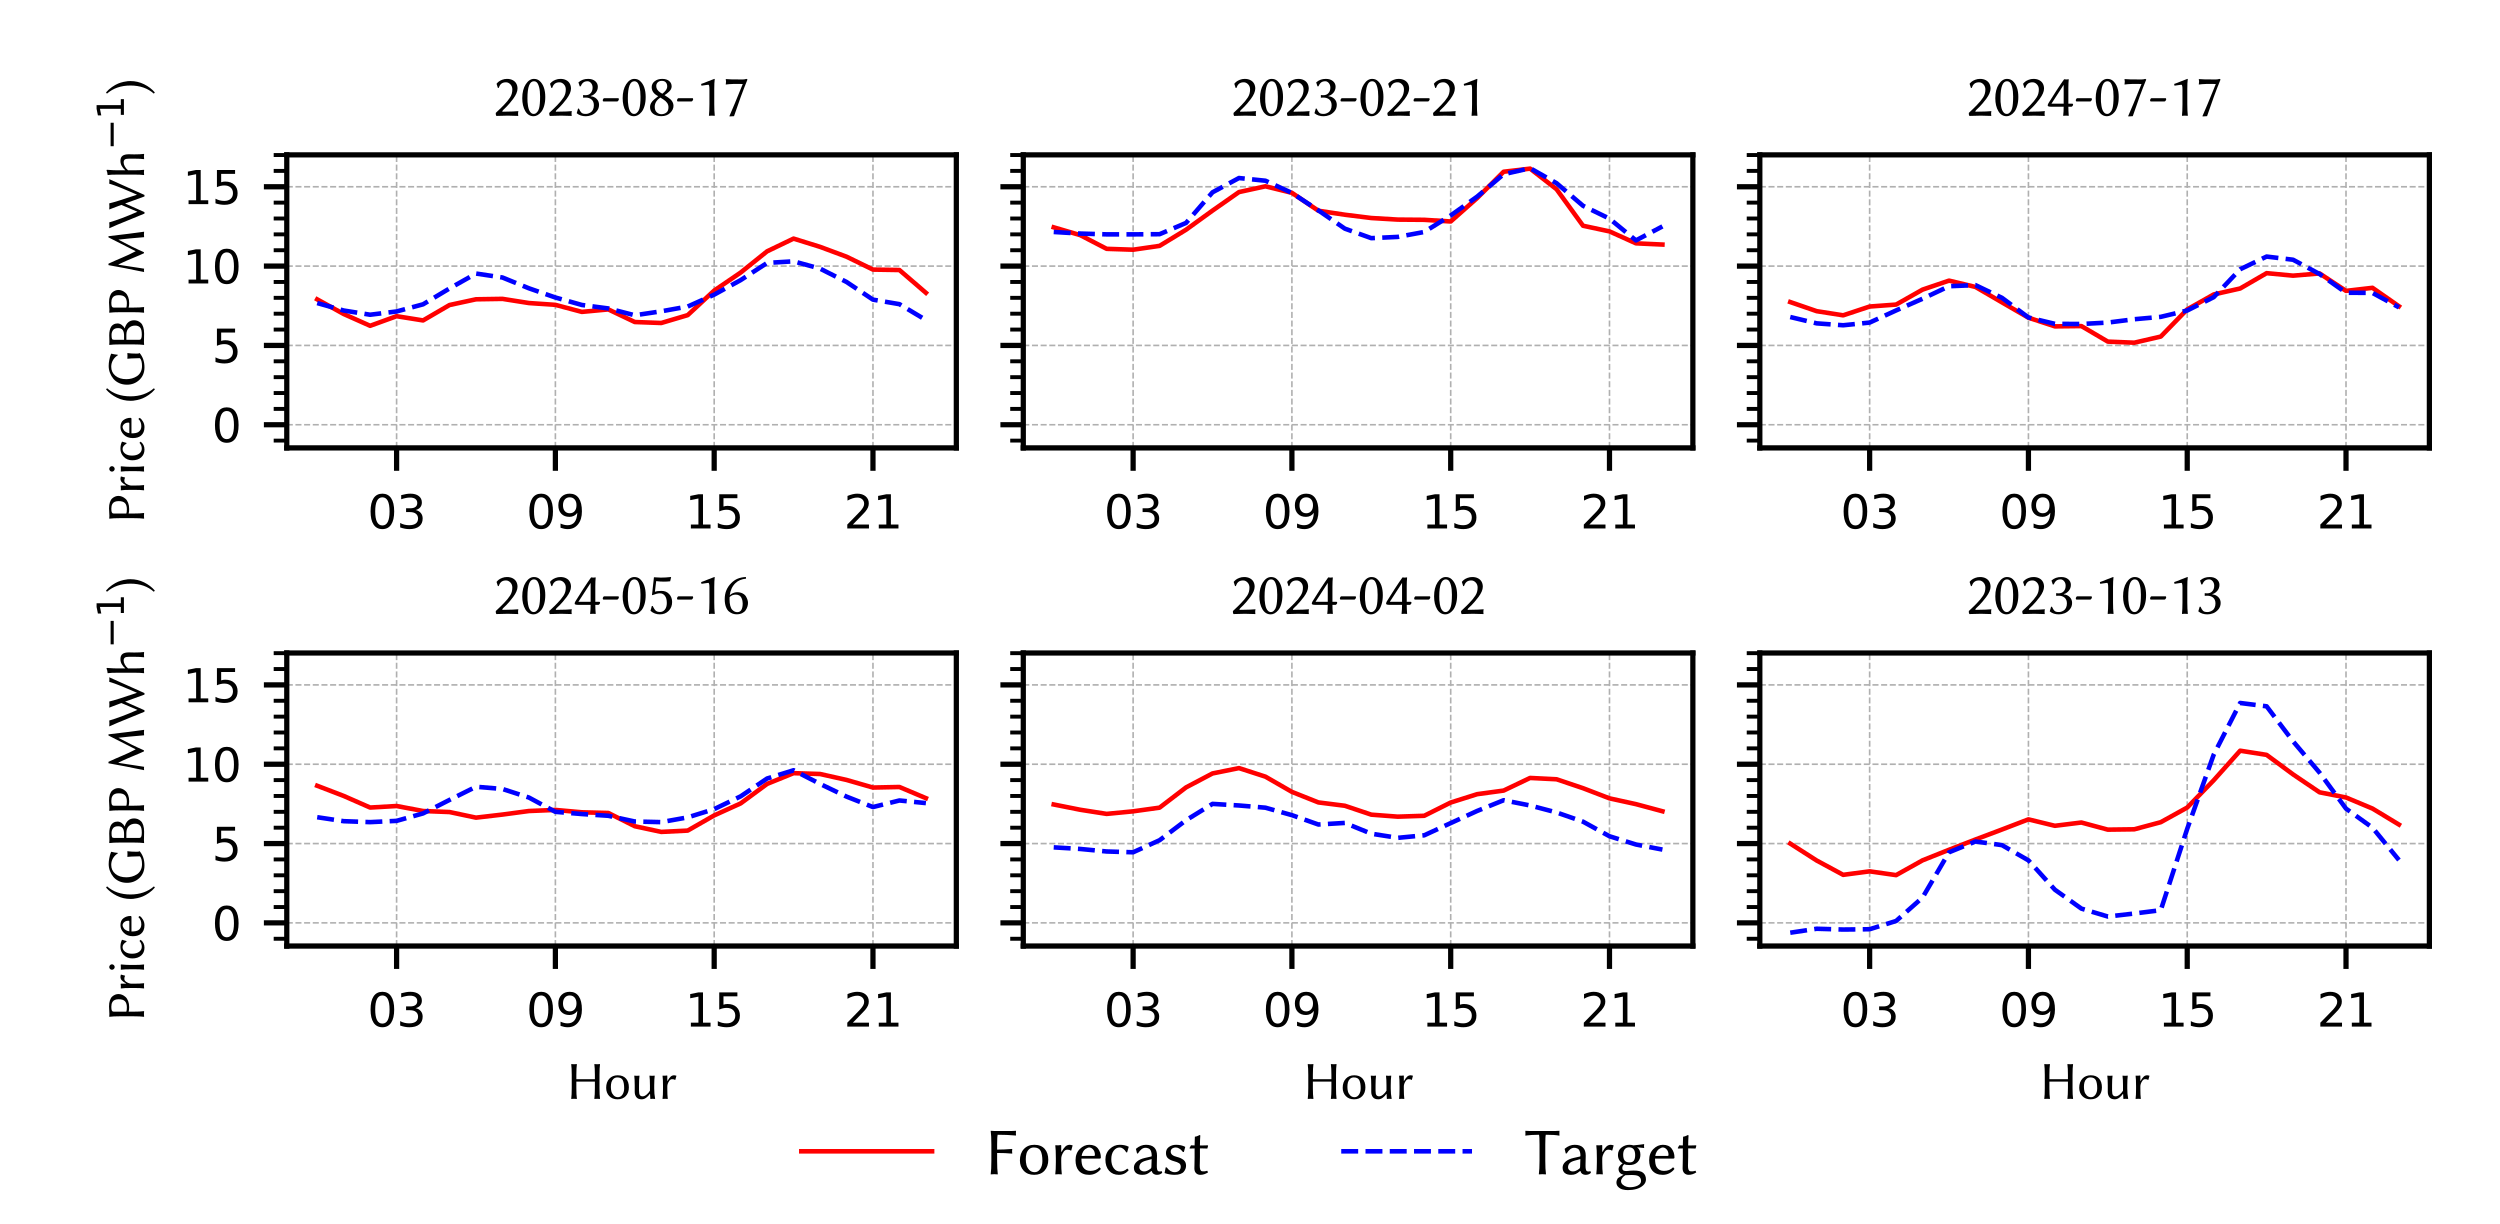<?xml version="1.0" encoding="utf-8" standalone="no"?>
<!DOCTYPE svg PUBLIC "-//W3C//DTD SVG 1.1//EN"
  "http://www.w3.org/Graphics/SVG/1.1/DTD/svg11.dtd">
<svg xmlns:xlink="http://www.w3.org/1999/xlink" width="382.32pt" height="187.2pt" viewBox="0 0 382.32 187.2" xmlns="http://www.w3.org/2000/svg" version="1.1">
 <defs>
  <style type="text/css">*{stroke-linejoin: round; stroke-linecap: butt}</style>
 </defs>
 <g id="figure_1">
  <g id="patch_1">
   <path d="M 0 187.2 
L 382.32 187.2 
L 382.32 0 
L 0 0 
z
" style="fill: #ffffff"/>
  </g>
  <g id="axes_1">
   <g id="patch_2">
    <path d="M 43.855 68.496 
L 146.25 68.496 
L 146.25 23.685 
L 43.855 23.685 
z
" style="fill: #ffffff"/>
   </g>
   <g id="matplotlib.axis_1">
    <g id="xtick_1">
     <g id="line2d_1">
      <path d="M 60.651 68.496 
L 60.651 23.685 
" clip-path="url(#p63ac743612)" style="fill: none; stroke-dasharray: 0.925,0.4; stroke-dashoffset: 0; stroke: #b0b0b0; stroke-width: 0.25"/>
     </g>
     <g id="line2d_2">
      <defs>
       <path id="mf5ae3c2076" d="M 0 0 
L 0 3.5 
" style="stroke: #000000; stroke-width: 0.8"/>
      </defs>
      <g>
       <use xlink:href="#mf5ae3c2076" x="60.651" y="68.496" style="stroke: #000000; stroke-width: 0.8"/>
      </g>
     </g>
     <g id="text_1">
      <!-- 03 -->
      <g transform="translate(56.197 80.815) scale(0.07 -0.07)">
       <defs>
        <path id="DejaVuSans-30" d="M 2034 4250 
Q 1547 4250 1301 3770 
Q 1056 3291 1056 2328 
Q 1056 1369 1301 889 
Q 1547 409 2034 409 
Q 2525 409 2770 889 
Q 3016 1369 3016 2328 
Q 3016 3291 2770 3770 
Q 2525 4250 2034 4250 
z
M 2034 4750 
Q 2819 4750 3233 4129 
Q 3647 3509 3647 2328 
Q 3647 1150 3233 529 
Q 2819 -91 2034 -91 
Q 1250 -91 836 529 
Q 422 1150 422 2328 
Q 422 3509 836 4129 
Q 1250 4750 2034 4750 
z
" transform="scale(0.016)"/>
        <path id="DejaVuSans-33" d="M 2597 2516 
Q 3050 2419 3304 2112 
Q 3559 1806 3559 1356 
Q 3559 666 3084 287 
Q 2609 -91 1734 -91 
Q 1441 -91 1130 -33 
Q 819 25 488 141 
L 488 750 
Q 750 597 1062 519 
Q 1375 441 1716 441 
Q 2309 441 2620 675 
Q 2931 909 2931 1356 
Q 2931 1769 2642 2001 
Q 2353 2234 1838 2234 
L 1294 2234 
L 1294 2753 
L 1863 2753 
Q 2328 2753 2575 2939 
Q 2822 3125 2822 3475 
Q 2822 3834 2567 4026 
Q 2313 4219 1838 4219 
Q 1578 4219 1281 4162 
Q 984 4106 628 3988 
L 628 4550 
Q 988 4650 1302 4700 
Q 1616 4750 1894 4750 
Q 2613 4750 3031 4423 
Q 3450 4097 3450 3541 
Q 3450 3153 3228 2886 
Q 3006 2619 2597 2516 
z
" transform="scale(0.016)"/>
       </defs>
       <use xlink:href="#DejaVuSans-30"/>
       <use xlink:href="#DejaVuSans-33" x="63.623"/>
      </g>
     </g>
    </g>
    <g id="xtick_2">
     <g id="line2d_3">
      <path d="M 84.934 68.496 
L 84.934 23.685 
" clip-path="url(#p63ac743612)" style="fill: none; stroke-dasharray: 0.925,0.4; stroke-dashoffset: 0; stroke: #b0b0b0; stroke-width: 0.25"/>
     </g>
     <g id="line2d_4">
      <g>
       <use xlink:href="#mf5ae3c2076" x="84.934" y="68.496" style="stroke: #000000; stroke-width: 0.8"/>
      </g>
     </g>
     <g id="text_2">
      <!-- 09 -->
      <g transform="translate(80.48 80.815) scale(0.07 -0.07)">
       <defs>
        <path id="DejaVuSans-39" d="M 703 97 
L 703 672 
Q 941 559 1184 500 
Q 1428 441 1663 441 
Q 2288 441 2617 861 
Q 2947 1281 2994 2138 
Q 2813 1869 2534 1725 
Q 2256 1581 1919 1581 
Q 1219 1581 811 2004 
Q 403 2428 403 3163 
Q 403 3881 828 4315 
Q 1253 4750 1959 4750 
Q 2769 4750 3195 4129 
Q 3622 3509 3622 2328 
Q 3622 1225 3098 567 
Q 2575 -91 1691 -91 
Q 1453 -91 1209 -44 
Q 966 3 703 97 
z
M 1959 2075 
Q 2384 2075 2632 2365 
Q 2881 2656 2881 3163 
Q 2881 3666 2632 3958 
Q 2384 4250 1959 4250 
Q 1534 4250 1286 3958 
Q 1038 3666 1038 3163 
Q 1038 2656 1286 2365 
Q 1534 2075 1959 2075 
z
" transform="scale(0.016)"/>
       </defs>
       <use xlink:href="#DejaVuSans-30"/>
       <use xlink:href="#DejaVuSans-39" x="63.623"/>
      </g>
     </g>
    </g>
    <g id="xtick_3">
     <g id="line2d_5">
      <path d="M 109.218 68.496 
L 109.218 23.685 
" clip-path="url(#p63ac743612)" style="fill: none; stroke-dasharray: 0.925,0.4; stroke-dashoffset: 0; stroke: #b0b0b0; stroke-width: 0.25"/>
     </g>
     <g id="line2d_6">
      <g>
       <use xlink:href="#mf5ae3c2076" x="109.218" y="68.496" style="stroke: #000000; stroke-width: 0.8"/>
      </g>
     </g>
     <g id="text_3">
      <!-- 15 -->
      <g transform="translate(104.764 80.815) scale(0.07 -0.07)">
       <defs>
        <path id="DejaVuSans-31" d="M 794 531 
L 1825 531 
L 1825 4091 
L 703 3866 
L 703 4441 
L 1819 4666 
L 2450 4666 
L 2450 531 
L 3481 531 
L 3481 0 
L 794 0 
L 794 531 
z
" transform="scale(0.016)"/>
        <path id="DejaVuSans-35" d="M 691 4666 
L 3169 4666 
L 3169 4134 
L 1269 4134 
L 1269 2991 
Q 1406 3038 1543 3061 
Q 1681 3084 1819 3084 
Q 2600 3084 3056 2656 
Q 3513 2228 3513 1497 
Q 3513 744 3044 326 
Q 2575 -91 1722 -91 
Q 1428 -91 1123 -41 
Q 819 9 494 109 
L 494 744 
Q 775 591 1075 516 
Q 1375 441 1709 441 
Q 2250 441 2565 725 
Q 2881 1009 2881 1497 
Q 2881 1984 2565 2268 
Q 2250 2553 1709 2553 
Q 1456 2553 1204 2497 
Q 953 2441 691 2322 
L 691 4666 
z
" transform="scale(0.016)"/>
       </defs>
       <use xlink:href="#DejaVuSans-31"/>
       <use xlink:href="#DejaVuSans-35" x="63.623"/>
      </g>
     </g>
    </g>
    <g id="xtick_4">
     <g id="line2d_7">
      <path d="M 133.501 68.496 
L 133.501 23.685 
" clip-path="url(#p63ac743612)" style="fill: none; stroke-dasharray: 0.925,0.4; stroke-dashoffset: 0; stroke: #b0b0b0; stroke-width: 0.25"/>
     </g>
     <g id="line2d_8">
      <g>
       <use xlink:href="#mf5ae3c2076" x="133.501" y="68.496" style="stroke: #000000; stroke-width: 0.8"/>
      </g>
     </g>
     <g id="text_4">
      <!-- 21 -->
      <g transform="translate(129.047 80.815) scale(0.07 -0.07)">
       <defs>
        <path id="DejaVuSans-32" d="M 1228 531 
L 3431 531 
L 3431 0 
L 469 0 
L 469 531 
Q 828 903 1448 1529 
Q 2069 2156 2228 2338 
Q 2531 2678 2651 2914 
Q 2772 3150 2772 3378 
Q 2772 3750 2511 3984 
Q 2250 4219 1831 4219 
Q 1534 4219 1204 4116 
Q 875 4013 500 3803 
L 500 4441 
Q 881 4594 1212 4672 
Q 1544 4750 1819 4750 
Q 2544 4750 2975 4387 
Q 3406 4025 3406 3419 
Q 3406 3131 3298 2873 
Q 3191 2616 2906 2266 
Q 2828 2175 2409 1742 
Q 1991 1309 1228 531 
z
" transform="scale(0.016)"/>
       </defs>
       <use xlink:href="#DejaVuSans-32"/>
       <use xlink:href="#DejaVuSans-31" x="63.623"/>
      </g>
     </g>
    </g>
   </g>
   <g id="matplotlib.axis_2">
    <g id="ytick_1">
     <g id="line2d_9">
      <path d="M 43.855 64.955 
L 146.25 64.955 
" clip-path="url(#p63ac743612)" style="fill: none; stroke-dasharray: 0.925,0.4; stroke-dashoffset: 0; stroke: #b0b0b0; stroke-width: 0.25"/>
     </g>
     <g id="line2d_10">
      <defs>
       <path id="mfda4aba477" d="M 0 0 
L -3.5 0 
" style="stroke: #000000; stroke-width: 0.8"/>
      </defs>
      <g>
       <use xlink:href="#mfda4aba477" x="43.855" y="64.955" style="stroke: #000000; stroke-width: 0.8"/>
      </g>
     </g>
     <g id="text_5">
      <!-- 0 -->
      <g transform="translate(32.401 67.614) scale(0.07 -0.07)">
       <use xlink:href="#DejaVuSans-30"/>
      </g>
     </g>
    </g>
    <g id="ytick_2">
     <g id="line2d_11">
      <path d="M 43.855 52.824 
L 146.25 52.824 
" clip-path="url(#p63ac743612)" style="fill: none; stroke-dasharray: 0.925,0.4; stroke-dashoffset: 0; stroke: #b0b0b0; stroke-width: 0.25"/>
     </g>
     <g id="line2d_12">
      <g>
       <use xlink:href="#mfda4aba477" x="43.855" y="52.824" style="stroke: #000000; stroke-width: 0.8"/>
      </g>
     </g>
     <g id="text_6">
      <!-- 5 -->
      <g transform="translate(32.401 55.483) scale(0.07 -0.07)">
       <use xlink:href="#DejaVuSans-35"/>
      </g>
     </g>
    </g>
    <g id="ytick_3">
     <g id="line2d_13">
      <path d="M 43.855 40.692 
L 146.25 40.692 
" clip-path="url(#p63ac743612)" style="fill: none; stroke-dasharray: 0.925,0.4; stroke-dashoffset: 0; stroke: #b0b0b0; stroke-width: 0.25"/>
     </g>
     <g id="line2d_14">
      <g>
       <use xlink:href="#mfda4aba477" x="43.855" y="40.692" style="stroke: #000000; stroke-width: 0.8"/>
      </g>
     </g>
     <g id="text_7">
      <!-- 10 -->
      <g transform="translate(27.947 43.352) scale(0.07 -0.07)">
       <use xlink:href="#DejaVuSans-31"/>
       <use xlink:href="#DejaVuSans-30" x="63.623"/>
      </g>
     </g>
    </g>
    <g id="ytick_4">
     <g id="line2d_15">
      <path d="M 43.855 28.561 
L 146.25 28.561 
" clip-path="url(#p63ac743612)" style="fill: none; stroke-dasharray: 0.925,0.4; stroke-dashoffset: 0; stroke: #b0b0b0; stroke-width: 0.25"/>
     </g>
     <g id="line2d_16">
      <g>
       <use xlink:href="#mfda4aba477" x="43.855" y="28.561" style="stroke: #000000; stroke-width: 0.8"/>
      </g>
     </g>
     <g id="text_8">
      <!-- 15 -->
      <g transform="translate(27.947 31.22) scale(0.07 -0.07)">
       <use xlink:href="#DejaVuSans-31"/>
       <use xlink:href="#DejaVuSans-35" x="63.623"/>
      </g>
     </g>
    </g>
    <g id="ytick_5">
     <g id="line2d_17">
      <defs>
       <path id="m125a8ea00f" d="M 0 0 
L -2 0 
" style="stroke: #000000; stroke-width: 0.6"/>
      </defs>
      <g>
       <use xlink:href="#m125a8ea00f" x="43.855" y="67.381" style="stroke: #000000; stroke-width: 0.6"/>
      </g>
     </g>
    </g>
    <g id="ytick_6">
     <g id="line2d_18">
      <g>
       <use xlink:href="#m125a8ea00f" x="43.855" y="62.529" style="stroke: #000000; stroke-width: 0.6"/>
      </g>
     </g>
    </g>
    <g id="ytick_7">
     <g id="line2d_19">
      <g>
       <use xlink:href="#m125a8ea00f" x="43.855" y="60.102" style="stroke: #000000; stroke-width: 0.6"/>
      </g>
     </g>
    </g>
    <g id="ytick_8">
     <g id="line2d_20">
      <g>
       <use xlink:href="#m125a8ea00f" x="43.855" y="57.676" style="stroke: #000000; stroke-width: 0.6"/>
      </g>
     </g>
    </g>
    <g id="ytick_9">
     <g id="line2d_21">
      <g>
       <use xlink:href="#m125a8ea00f" x="43.855" y="55.25" style="stroke: #000000; stroke-width: 0.6"/>
      </g>
     </g>
    </g>
    <g id="ytick_10">
     <g id="line2d_22">
      <g>
       <use xlink:href="#m125a8ea00f" x="43.855" y="50.397" style="stroke: #000000; stroke-width: 0.6"/>
      </g>
     </g>
    </g>
    <g id="ytick_11">
     <g id="line2d_23">
      <g>
       <use xlink:href="#m125a8ea00f" x="43.855" y="47.971" style="stroke: #000000; stroke-width: 0.6"/>
      </g>
     </g>
    </g>
    <g id="ytick_12">
     <g id="line2d_24">
      <g>
       <use xlink:href="#m125a8ea00f" x="43.855" y="45.545" style="stroke: #000000; stroke-width: 0.6"/>
      </g>
     </g>
    </g>
    <g id="ytick_13">
     <g id="line2d_25">
      <g>
       <use xlink:href="#m125a8ea00f" x="43.855" y="43.118" style="stroke: #000000; stroke-width: 0.6"/>
      </g>
     </g>
    </g>
    <g id="ytick_14">
     <g id="line2d_26">
      <g>
       <use xlink:href="#m125a8ea00f" x="43.855" y="38.266" style="stroke: #000000; stroke-width: 0.6"/>
      </g>
     </g>
    </g>
    <g id="ytick_15">
     <g id="line2d_27">
      <g>
       <use xlink:href="#m125a8ea00f" x="43.855" y="35.84" style="stroke: #000000; stroke-width: 0.6"/>
      </g>
     </g>
    </g>
    <g id="ytick_16">
     <g id="line2d_28">
      <g>
       <use xlink:href="#m125a8ea00f" x="43.855" y="33.413" style="stroke: #000000; stroke-width: 0.6"/>
      </g>
     </g>
    </g>
    <g id="ytick_17">
     <g id="line2d_29">
      <g>
       <use xlink:href="#m125a8ea00f" x="43.855" y="30.987" style="stroke: #000000; stroke-width: 0.6"/>
      </g>
     </g>
    </g>
    <g id="ytick_18">
     <g id="line2d_30">
      <g>
       <use xlink:href="#m125a8ea00f" x="43.855" y="26.134" style="stroke: #000000; stroke-width: 0.6"/>
      </g>
     </g>
    </g>
    <g id="ytick_19">
     <g id="line2d_31">
      <g>
       <use xlink:href="#m125a8ea00f" x="43.855" y="23.708" style="stroke: #000000; stroke-width: 0.6"/>
      </g>
     </g>
    </g>
    <g id="text_9">
     <!-- Price (GBP MWh$^{-1}$) -->
     <g transform="translate(22.068 80.091) rotate(-90) scale(0.08 -0.08)">
      <defs>
       <path id="LinBiolinum-50" d="M 1216 3616 
L 1216 2106 
Q 1338 2044 1722 2041 
Q 2216 2041 2458 2262 
Q 2700 2484 2700 3016 
Q 2700 3291 2623 3472 
Q 2547 3653 2406 3743 
Q 2266 3834 2122 3865 
Q 1978 3897 1791 3897 
Q 1459 3897 1337 3830 
Q 1216 3763 1216 3616 
z
M 666 2847 
Q 666 3672 603 4128 
L 616 4147 
Q 731 4128 941 4128 
Q 1038 4128 1395 4150 
Q 1753 4172 1838 4172 
Q 2259 4172 2567 4067 
Q 2875 3963 3028 3786 
Q 3181 3609 3251 3426 
Q 3322 3244 3322 3047 
Q 3322 2828 3236 2614 
Q 3150 2400 2976 2204 
Q 2803 2009 2486 1887 
Q 2169 1766 1753 1766 
Q 1413 1766 1216 1831 
L 1216 1281 
Q 1216 456 1281 0 
L 1269 -19 
Q 1153 0 940 0 
Q 728 0 616 -19 
L 603 0 
Q 666 434 666 1281 
L 666 2847 
z
" transform="scale(0.016)"/>
       <path id="LinBiolinum-72" d="M 1069 2138 
L 1088 2125 
Q 1313 2509 1481 2659 
Q 1650 2809 1900 2809 
Q 1978 2809 2131 2766 
L 2156 2741 
L 2028 2266 
L 1978 2253 
Q 1881 2344 1644 2344 
Q 1431 2344 1288 2119 
Q 1069 1788 1069 1484 
L 1069 1153 
Q 1069 438 1125 0 
L 1113 -19 
Q 997 0 812 0 
Q 628 0 513 -19 
L 500 0 
Q 556 397 556 1153 
L 556 1503 
Q 556 2388 500 2747 
L 513 2766 
Q 794 2741 1031 2784 
Q 1069 2784 1069 2719 
L 1069 2138 
z
" transform="scale(0.016)"/>
       <path id="LinBiolinum-69" d="M 611 3594 
Q 513 3694 513 3822 
Q 513 3950 611 4048 
Q 709 4147 837 4147 
Q 966 4147 1066 4048 
Q 1166 3950 1166 3822 
Q 1166 3694 1066 3594 
Q 966 3494 837 3494 
Q 709 3494 611 3594 
z
M 575 1503 
Q 575 2353 519 2747 
L 531 2766 
Q 806 2747 1088 2772 
Q 1125 2772 1136 2762 
Q 1147 2753 1147 2706 
Q 1091 2169 1088 1606 
L 1088 1153 
Q 1088 456 1147 0 
L 1131 -19 
Q 1016 0 831 0 
Q 647 0 531 -19 
L 519 0 
Q 575 428 575 1153 
L 575 1503 
z
" transform="scale(0.016)"/>
       <path id="LinBiolinum-63" d="M 1600 2553 
Q 1269 2553 1037 2247 
Q 806 1941 806 1428 
Q 806 884 1040 570 
Q 1275 256 1638 256 
Q 2022 256 2322 525 
L 2350 525 
L 2472 391 
Q 2113 -63 1528 -63 
Q 941 -63 592 332 
Q 244 728 244 1394 
Q 244 2016 659 2412 
Q 1075 2809 1606 2809 
Q 2113 2809 2456 2631 
L 2472 2613 
L 2322 2088 
L 2241 2081 
Q 1966 2553 1600 2553 
z
" transform="scale(0.016)"/>
       <path id="LinBiolinum-65" d="M 800 1747 
L 1978 1747 
Q 2069 1747 2069 1838 
Q 2069 2169 1898 2361 
Q 1728 2553 1528 2553 
Q 1456 2553 1365 2518 
Q 1275 2484 1156 2403 
Q 1038 2322 938 2150 
Q 838 1978 800 1747 
z
M 2509 666 
L 2638 506 
Q 2453 250 2158 93 
Q 1863 -63 1522 -63 
Q 856 -63 506 359 
Q 219 706 219 1338 
Q 219 2003 625 2406 
Q 1031 2809 1528 2809 
Q 2103 2809 2370 2445 
Q 2638 2081 2638 1600 
Q 2638 1491 2522 1491 
L 781 1491 
Q 781 922 934 678 
Q 1166 313 1631 313 
Q 2184 313 2509 666 
z
" transform="scale(0.016)"/>
       <path id="LinBiolinum-20" transform="scale(0.016)"/>
       <path id="LinBiolinum-28" d="M 281 1613 
Q 281 2469 659 3237 
Q 1038 4006 1638 4525 
L 1784 4409 
Q 813 3316 813 1613 
Q 813 -78 1784 -1197 
L 1638 -1306 
Q 1259 -981 987 -582 
Q 716 -184 584 131 
Q 453 447 376 797 
Q 300 1147 290 1303 
Q 281 1459 281 1613 
z
" transform="scale(0.016)"/>
       <path id="LinBiolinum-47" d="M 3494 750 
Q 3475 1634 3431 1966 
L 3444 1984 
Q 3553 1966 3769 1966 
Q 3769 1966 4103 1984 
L 4109 1966 
Q 4047 1544 4044 878 
L 4044 838 
Q 4044 606 4109 531 
L 4109 513 
Q 3425 -63 2406 -63 
Q 1472 -63 901 551 
Q 331 1166 331 2028 
Q 331 2541 523 2962 
Q 716 3384 1036 3650 
Q 1356 3916 1753 4064 
Q 2150 4213 2566 4213 
Q 2913 4213 3277 4142 
Q 3641 4072 3834 3997 
L 4025 3922 
L 4038 3903 
Q 3934 3469 3909 3128 
L 3847 3122 
Q 3628 3488 3267 3698 
Q 2906 3909 2478 3909 
Q 1819 3909 1405 3417 
Q 991 2925 991 2094 
Q 991 1763 1078 1444 
Q 1166 1125 1341 847 
Q 1516 569 1830 400 
Q 2144 231 2553 231 
Q 3238 231 3494 475 
L 3494 750 
z
" transform="scale(0.016)"/>
       <path id="LinBiolinum-42" d="M 1216 3578 
L 1216 2375 
L 1716 2375 
Q 2144 2375 2378 2534 
Q 2613 2694 2613 3078 
Q 2613 3519 2372 3695 
Q 2131 3872 1797 3872 
Q 1425 3872 1320 3811 
Q 1216 3750 1216 3578 
z
M 1216 2100 
L 1216 563 
Q 1216 403 1359 329 
Q 1503 256 1838 256 
Q 2472 256 2692 464 
Q 2913 672 2913 1056 
Q 2913 1509 2631 1804 
Q 2350 2100 1813 2100 
L 1216 2100 
z
M 941 4128 
Q 1113 4128 1381 4137 
Q 1650 4147 1753 4147 
Q 2094 4147 2356 4083 
Q 2619 4019 2769 3923 
Q 2919 3828 3011 3690 
Q 3103 3553 3136 3425 
Q 3169 3297 3169 3156 
Q 3169 2900 2998 2662 
Q 2828 2425 2572 2303 
Q 3544 2022 3547 1178 
Q 3547 953 3472 754 
Q 3397 556 3231 373 
Q 3066 191 2739 86 
Q 2413 -19 1959 -19 
Q 1653 -19 1386 -9 
Q 1119 0 941 0 
L 609 -19 
L 603 0 
Q 666 434 666 1281 
L 666 2847 
Q 666 3672 603 4128 
L 616 4147 
Q 722 4128 941 4128 
z
" transform="scale(0.016)"/>
       <path id="LinBiolinum-4d" d="M 1234 4238 
L 1409 4238 
Q 1581 3884 1781 3421 
Q 1981 2959 2131 2604 
Q 2281 2250 2487 1803 
Q 2694 1356 2897 984 
L 4550 4238 
L 4691 4238 
Q 4984 1691 5228 -19 
Q 5131 0 4891 0 
Q 4672 0 4575 -19 
Q 4406 2016 4284 3025 
L 4263 3028 
Q 3425 1478 2778 0 
L 2656 0 
Q 2550 225 2433 494 
Q 2316 763 2219 998 
Q 2122 1234 2006 1507 
Q 1891 1781 1787 2022 
Q 1684 2263 1559 2534 
Q 1434 2806 1313 3047 
L 1284 3047 
Q 1219 2634 1123 2011 
Q 1028 1388 942 820 
Q 856 253 813 -19 
Q 741 0 622 0 
Q 481 0 409 -19 
Q 928 2478 1234 4238 
z
" transform="scale(0.016)"/>
       <path id="LinBiolinum-57" d="M 4122 844 
Q 4141 888 4278 1202 
Q 4416 1516 4452 1603 
Q 4488 1691 4613 1981 
Q 4738 2272 4788 2397 
Q 4838 2522 4941 2772 
Q 5044 3022 5098 3169 
Q 5153 3316 5226 3511 
Q 5300 3706 5344 3859 
Q 5388 4013 5428 4147 
Q 5506 4128 5747 4128 
Q 5894 4128 5972 4147 
Q 4731 1422 4084 -63 
L 3903 -63 
Q 3528 991 3063 2250 
L 2034 -63 
L 1856 -63 
Q 1644 444 1241 1437 
Q 838 2431 541 3145 
Q 244 3859 103 4147 
Q 213 4128 488 4128 
Q 700 4128 806 4147 
Q 1184 2816 2069 788 
L 2081 788 
Q 2719 2269 2894 2700 
Q 2772 3025 2670 3295 
Q 2569 3566 2483 3789 
Q 2397 4013 2344 4147 
Q 2453 4128 2725 4128 
Q 2969 4128 3078 4147 
Q 3250 3366 4109 844 
L 4122 844 
z
" transform="scale(0.016)"/>
       <path id="LinBiolinum-68" d="M 1088 2253 
L 1100 2234 
Q 1594 2809 2209 2809 
Q 2631 2809 2817 2559 
Q 3003 2309 3003 1797 
Q 3003 1694 2995 1473 
Q 2988 1253 2988 1153 
Q 2988 409 3047 0 
L 3034 -19 
Q 2919 0 2733 0 
Q 2547 0 2431 -19 
L 2419 0 
Q 2475 391 2478 1153 
L 2478 1778 
Q 2478 2156 2375 2290 
Q 2272 2425 2016 2425 
Q 1825 2425 1569 2297 
Q 1313 2169 1088 1900 
L 1088 1153 
Q 1088 444 1147 0 
L 1131 -19 
Q 1016 0 831 0 
Q 647 0 531 -19 
L 519 0 
Q 575 416 575 1153 
L 575 3078 
Q 575 4000 519 4319 
L 531 4341 
Q 819 4359 1088 4469 
Q 1144 4469 1147 4403 
Q 1091 3666 1088 3206 
L 1088 2253 
z
" transform="scale(0.016)"/>
       <path id="DejaVuSans-2212" d="M 678 2272 
L 4684 2272 
L 4684 1741 
L 678 1741 
L 678 2272 
z
" transform="scale(0.016)"/>
       <path id="LinBiolinum-29" d="M 1638 1613 
Q 1638 756 1261 -12 
Q 884 -781 281 -1300 
L 134 -1184 
Q 1106 -91 1106 1613 
Q 1106 3303 134 4422 
L 281 4531 
Q 659 4206 931 3809 
Q 1203 3413 1334 3095 
Q 1466 2778 1542 2429 
Q 1619 2081 1628 1923 
Q 1638 1766 1638 1613 
z
" transform="scale(0.016)"/>
      </defs>
      <use xlink:href="#LinBiolinum-50" transform="translate(0 0.684)"/>
      <use xlink:href="#LinBiolinum-72" transform="translate(55.859 0.684)"/>
      <use xlink:href="#LinBiolinum-69" transform="translate(91.357 0.684)"/>
      <use xlink:href="#LinBiolinum-63" transform="translate(117.334 0.684)"/>
      <use xlink:href="#LinBiolinum-65" transform="translate(160.205 0.684)"/>
      <use xlink:href="#LinBiolinum-20" transform="translate(205.469 0.684)"/>
      <use xlink:href="#LinBiolinum-28" transform="translate(230.469 0.684)"/>
      <use xlink:href="#LinBiolinum-47" transform="translate(260.449 0.684)"/>
      <use xlink:href="#LinBiolinum-42" transform="translate(332.129 0.684)"/>
      <use xlink:href="#LinBiolinum-50" transform="translate(393.701 0.684)"/>
      <use xlink:href="#LinBiolinum-20" transform="translate(449.561 0.684)"/>
      <use xlink:href="#LinBiolinum-4d" transform="translate(474.561 0.684)"/>
      <use xlink:href="#LinBiolinum-57" transform="translate(563.135 0.684)"/>
      <use xlink:href="#LinBiolinum-68" transform="translate(658.203 0.684)"/>
      <use xlink:href="#DejaVuSans-2212" transform="translate(714.043 38.966) scale(0.7)"/>
      <use xlink:href="#DejaVuSans-31" transform="translate(772.695 38.966) scale(0.7)"/>
      <use xlink:href="#LinBiolinum-29" transform="translate(819.966 0.684)"/>
     </g>
    </g>
   </g>
   <g id="line2d_32">
    <path d="M 48.509 45.781 
L 52.556 48.019 
L 56.603 49.824 
L 60.651 48.355 
L 64.698 49.003 
L 68.745 46.646 
L 72.792 45.771 
L 76.84 45.705 
L 80.887 46.344 
L 84.934 46.622 
L 88.981 47.697 
L 93.029 47.318 
L 97.076 49.245 
L 101.123 49.395 
L 105.17 48.192 
L 109.218 44.437 
L 113.265 41.682 
L 117.312 38.434 
L 121.359 36.49 
L 125.407 37.75 
L 129.454 39.255 
L 133.501 41.228 
L 137.548 41.295 
L 141.596 44.778 
" clip-path="url(#p63ac743612)" style="fill: none; stroke: #ff0000; stroke-width: 0.7; stroke-linecap: square"/>
   </g>
   <g id="line2d_33">
    <path d="M 48.509 46.345 
L 52.556 47.486 
L 56.603 48.131 
L 60.651 47.631 
L 64.698 46.539 
L 68.745 44.113 
L 72.792 41.832 
L 76.84 42.439 
L 80.887 44.089 
L 84.934 45.496 
L 88.981 46.637 
L 93.029 47.17 
L 97.076 48.214 
L 101.123 47.607 
L 105.17 46.879 
L 109.218 45.059 
L 113.265 42.839 
L 117.312 40.207 
L 121.359 39.964 
L 125.407 41.08 
L 129.454 43.118 
L 133.501 45.824 
L 137.548 46.515 
L 141.596 48.941 
" clip-path="url(#p63ac743612)" style="fill: none; stroke-dasharray: 2.59,1.12; stroke-dashoffset: 0; stroke: #0000ff; stroke-width: 0.7"/>
   </g>
   <g id="patch_3">
    <path d="M 43.855 68.496 
L 43.855 23.685 
" style="fill: none; stroke: #000000; stroke-width: 0.8; stroke-linejoin: miter; stroke-linecap: square"/>
   </g>
   <g id="patch_4">
    <path d="M 146.25 68.496 
L 146.25 23.685 
" style="fill: none; stroke: #000000; stroke-width: 0.8; stroke-linejoin: miter; stroke-linecap: square"/>
   </g>
   <g id="patch_5">
    <path d="M 43.855 68.496 
L 146.25 68.496 
" style="fill: none; stroke: #000000; stroke-width: 0.8; stroke-linejoin: miter; stroke-linecap: square"/>
   </g>
   <g id="patch_6">
    <path d="M 43.855 23.685 
L 146.25 23.685 
" style="fill: none; stroke: #000000; stroke-width: 0.8; stroke-linejoin: miter; stroke-linecap: square"/>
   </g>
   <g id="text_10">
    <!-- 2023-08-17 -->
    <g transform="translate(75.514 17.685) scale(0.09 -0.09)">
     <defs>
      <path id="LinBiolinum-32" d="M 1294 3541 
Q 988 3541 800 3391 
Q 741 3344 695 3284 
Q 650 3225 633 3195 
Q 616 3166 573 3066 
Q 531 2966 519 2938 
L 434 2944 
L 294 3384 
Q 381 3500 514 3608 
Q 647 3716 887 3809 
Q 1128 3903 1397 3903 
Q 1747 3903 2003 3772 
Q 2259 3641 2389 3408 
Q 2519 3175 2519 2872 
Q 2519 2406 2056 1778 
Q 1859 1513 1657 1281 
Q 1456 1050 1343 937 
Q 1231 825 1019 622 
Q 906 513 906 447 
Q 906 438 907 431 
Q 909 425 916 416 
Q 1091 428 1438 428 
Q 2031 428 2609 481 
Q 2578 353 2578 178 
Q 2578 103 2597 -31 
Q 1834 0 1484 0 
Q 1453 0 272 -31 
Q 206 75 209 219 
Q 213 266 219 300 
Q 231 313 440 508 
Q 650 703 764 817 
Q 878 931 1076 1134 
Q 1275 1338 1436 1534 
Q 1597 1731 1725 1925 
Q 1969 2291 1969 2784 
Q 1969 3109 1762 3325 
Q 1556 3541 1294 3541 
z
" transform="scale(0.016)"/>
      <path id="LinBiolinum-30" d="M 1491 3653 
Q 800 3653 800 1838 
Q 800 1641 809 1450 
Q 819 1259 861 1017 
Q 903 775 973 601 
Q 1044 428 1169 306 
Q 1294 184 1466 184 
Q 1550 184 1636 217 
Q 1722 250 1847 394 
Q 1972 538 2034 781 
Q 2144 1178 2144 2028 
Q 2144 2638 2037 3028 
Q 1931 3419 1772 3553 
Q 1656 3653 1491 3653 
z
M 1459 -63 
Q 891 -63 570 484 
Q 250 1031 250 1850 
Q 250 2759 620 3331 
Q 991 3903 1491 3903 
Q 1856 3903 2100 3681 
Q 2694 3138 2694 1978 
Q 2694 1447 2572 1034 
Q 2450 622 2259 390 
Q 2069 159 1862 48 
Q 1656 -63 1459 -63 
z
" transform="scale(0.016)"/>
      <path id="LinBiolinum-33" d="M 1338 184 
Q 1447 184 1572 223 
Q 1697 263 1840 352 
Q 1984 441 2079 636 
Q 2175 831 2175 1100 
Q 2175 1503 1925 1716 
Q 1675 1922 1300 1919 
Q 1109 1919 1031 1906 
L 1031 2188 
Q 1166 2169 1269 2169 
Q 1616 2169 1797 2350 
Q 2041 2581 2041 2975 
Q 2041 3269 1875 3461 
Q 1709 3653 1509 3653 
Q 1228 3653 1059 3522 
Q 891 3391 769 3109 
L 672 3116 
L 538 3525 
L 556 3547 
Q 966 3906 1569 3903 
Q 2038 3903 2317 3664 
Q 2597 3425 2597 3072 
Q 2597 2700 2361 2428 
Q 2125 2156 1844 2094 
L 1844 2059 
Q 2222 2028 2473 1775 
Q 2725 1522 2725 1153 
Q 2725 756 2483 467 
Q 2241 178 1933 57 
Q 1625 -63 1325 -63 
Q 738 -63 372 244 
L 353 263 
L 494 744 
L 588 750 
Q 678 566 714 497 
Q 750 428 836 336 
Q 922 244 1037 214 
Q 1153 184 1338 184 
z
" transform="scale(0.016)"/>
      <path id="LinBiolinum-2d" d="M 1753 1509 
L 306 1509 
Q 209 1509 213 1619 
Q 213 1697 263 1776 
Q 313 1856 372 1856 
L 1838 1856 
Q 1928 1856 1925 1741 
Q 1925 1684 1867 1596 
Q 1809 1509 1753 1509 
z
" transform="scale(0.016)"/>
      <path id="LinBiolinum-38" d="M 1503 3694 
Q 1228 3694 1068 3536 
Q 909 3378 909 3144 
Q 909 2741 1356 2444 
L 1556 2328 
Q 1747 2463 1911 2672 
Q 2075 2881 2075 3109 
Q 2075 3359 1936 3526 
Q 1797 3694 1503 3694 
z
M 2547 3103 
Q 2547 2956 2476 2815 
Q 2406 2675 2272 2550 
Q 2138 2425 2039 2348 
Q 1941 2272 1791 2175 
L 2181 1919 
Q 2738 1553 2741 1038 
Q 2741 634 2387 289 
Q 2034 -56 1447 -56 
Q 916 -56 583 201 
Q 250 459 250 934 
Q 250 1331 672 1703 
Q 878 1881 1119 2069 
L 991 2138 
Q 428 2463 428 3028 
Q 428 3400 742 3651 
Q 1056 3903 1544 3903 
Q 2013 3903 2280 3679 
Q 2547 3456 2547 3103 
z
M 1459 153 
Q 1747 153 1978 320 
Q 2209 488 2209 903 
Q 2209 1384 1644 1734 
L 1350 1919 
Q 747 1522 750 934 
Q 750 544 970 348 
Q 1191 153 1459 153 
z
" transform="scale(0.016)"/>
      <path id="LinBiolinum-31" d="M 2088 1209 
Q 2088 494 2144 0 
L 2131 -19 
Q 1953 0 1825 0 
Q 1825 0 1528 -19 
L 1522 0 
Q 1572 416 1575 1209 
L 1575 2797 
Q 1575 3284 1459 3284 
Q 1388 3284 1125 3239 
Q 863 3194 728 3181 
L 691 3366 
Q 959 3450 1432 3648 
Q 1906 3847 2094 3903 
Q 2138 3903 2138 3872 
Q 2088 3513 2088 2834 
L 2088 1209 
z
" transform="scale(0.016)"/>
      <path id="LinBiolinum-37" d="M 2209 3359 
Q 1050 3397 403 3303 
Q 434 3547 434 3616 
Q 434 3647 403 3884 
Q 722 3841 2194 3841 
Q 2413 3841 2606 3903 
L 2713 3841 
Q 2022 2150 1281 -56 
L 813 -84 
L 794 -44 
Q 1197 856 2209 3359 
z
" transform="scale(0.016)"/>
     </defs>
     <use xlink:href="#LinBiolinum-32"/>
     <use xlink:href="#LinBiolinum-30" x="44.385"/>
     <use xlink:href="#LinBiolinum-32" x="90.869"/>
     <use xlink:href="#LinBiolinum-33" x="135.254"/>
     <use xlink:href="#LinBiolinum-2d" x="181.738"/>
     <use xlink:href="#LinBiolinum-30" x="214.99"/>
     <use xlink:href="#LinBiolinum-38" x="261.475"/>
     <use xlink:href="#LinBiolinum-2d" x="307.959"/>
     <use xlink:href="#LinBiolinum-31" x="341.211"/>
     <use xlink:href="#LinBiolinum-37" x="387.695"/>
    </g>
   </g>
  </g>
  <g id="axes_2">
   <g id="patch_7">
    <path d="M 156.49 68.496 
L 258.885 68.496 
L 258.885 23.685 
L 156.49 23.685 
z
" style="fill: #ffffff"/>
   </g>
   <g id="matplotlib.axis_3">
    <g id="xtick_5">
     <g id="line2d_34">
      <path d="M 173.286 68.496 
L 173.286 23.685 
" clip-path="url(#pd891b5d837)" style="fill: none; stroke-dasharray: 0.925,0.4; stroke-dashoffset: 0; stroke: #b0b0b0; stroke-width: 0.25"/>
     </g>
     <g id="line2d_35">
      <g>
       <use xlink:href="#mf5ae3c2076" x="173.286" y="68.496" style="stroke: #000000; stroke-width: 0.8"/>
      </g>
     </g>
     <g id="text_11">
      <!-- 03 -->
      <g transform="translate(168.832 80.815) scale(0.07 -0.07)">
       <use xlink:href="#DejaVuSans-30"/>
       <use xlink:href="#DejaVuSans-33" x="63.623"/>
      </g>
     </g>
    </g>
    <g id="xtick_6">
     <g id="line2d_36">
      <path d="M 197.569 68.496 
L 197.569 23.685 
" clip-path="url(#pd891b5d837)" style="fill: none; stroke-dasharray: 0.925,0.4; stroke-dashoffset: 0; stroke: #b0b0b0; stroke-width: 0.25"/>
     </g>
     <g id="line2d_37">
      <g>
       <use xlink:href="#mf5ae3c2076" x="197.569" y="68.496" style="stroke: #000000; stroke-width: 0.8"/>
      </g>
     </g>
     <g id="text_12">
      <!-- 09 -->
      <g transform="translate(193.115 80.815) scale(0.07 -0.07)">
       <use xlink:href="#DejaVuSans-30"/>
       <use xlink:href="#DejaVuSans-39" x="63.623"/>
      </g>
     </g>
    </g>
    <g id="xtick_7">
     <g id="line2d_38">
      <path d="M 221.853 68.496 
L 221.853 23.685 
" clip-path="url(#pd891b5d837)" style="fill: none; stroke-dasharray: 0.925,0.4; stroke-dashoffset: 0; stroke: #b0b0b0; stroke-width: 0.25"/>
     </g>
     <g id="line2d_39">
      <g>
       <use xlink:href="#mf5ae3c2076" x="221.853" y="68.496" style="stroke: #000000; stroke-width: 0.8"/>
      </g>
     </g>
     <g id="text_13">
      <!-- 15 -->
      <g transform="translate(217.399 80.815) scale(0.07 -0.07)">
       <use xlink:href="#DejaVuSans-31"/>
       <use xlink:href="#DejaVuSans-35" x="63.623"/>
      </g>
     </g>
    </g>
    <g id="xtick_8">
     <g id="line2d_40">
      <path d="M 246.136 68.496 
L 246.136 23.685 
" clip-path="url(#pd891b5d837)" style="fill: none; stroke-dasharray: 0.925,0.4; stroke-dashoffset: 0; stroke: #b0b0b0; stroke-width: 0.25"/>
     </g>
     <g id="line2d_41">
      <g>
       <use xlink:href="#mf5ae3c2076" x="246.136" y="68.496" style="stroke: #000000; stroke-width: 0.8"/>
      </g>
     </g>
     <g id="text_14">
      <!-- 21 -->
      <g transform="translate(241.682 80.815) scale(0.07 -0.07)">
       <use xlink:href="#DejaVuSans-32"/>
       <use xlink:href="#DejaVuSans-31" x="63.623"/>
      </g>
     </g>
    </g>
   </g>
   <g id="matplotlib.axis_4">
    <g id="ytick_20">
     <g id="line2d_42">
      <path d="M 156.49 64.955 
L 258.885 64.955 
" clip-path="url(#pd891b5d837)" style="fill: none; stroke-dasharray: 0.925,0.4; stroke-dashoffset: 0; stroke: #b0b0b0; stroke-width: 0.25"/>
     </g>
     <g id="line2d_43">
      <g>
       <use xlink:href="#mfda4aba477" x="156.49" y="64.955" style="stroke: #000000; stroke-width: 0.8"/>
      </g>
     </g>
    </g>
    <g id="ytick_21">
     <g id="line2d_44">
      <path d="M 156.49 52.824 
L 258.885 52.824 
" clip-path="url(#pd891b5d837)" style="fill: none; stroke-dasharray: 0.925,0.4; stroke-dashoffset: 0; stroke: #b0b0b0; stroke-width: 0.25"/>
     </g>
     <g id="line2d_45">
      <g>
       <use xlink:href="#mfda4aba477" x="156.49" y="52.824" style="stroke: #000000; stroke-width: 0.8"/>
      </g>
     </g>
    </g>
    <g id="ytick_22">
     <g id="line2d_46">
      <path d="M 156.49 40.692 
L 258.885 40.692 
" clip-path="url(#pd891b5d837)" style="fill: none; stroke-dasharray: 0.925,0.4; stroke-dashoffset: 0; stroke: #b0b0b0; stroke-width: 0.25"/>
     </g>
     <g id="line2d_47">
      <g>
       <use xlink:href="#mfda4aba477" x="156.49" y="40.692" style="stroke: #000000; stroke-width: 0.8"/>
      </g>
     </g>
    </g>
    <g id="ytick_23">
     <g id="line2d_48">
      <path d="M 156.49 28.561 
L 258.885 28.561 
" clip-path="url(#pd891b5d837)" style="fill: none; stroke-dasharray: 0.925,0.4; stroke-dashoffset: 0; stroke: #b0b0b0; stroke-width: 0.25"/>
     </g>
     <g id="line2d_49">
      <g>
       <use xlink:href="#mfda4aba477" x="156.49" y="28.561" style="stroke: #000000; stroke-width: 0.8"/>
      </g>
     </g>
    </g>
    <g id="ytick_24">
     <g id="line2d_50">
      <g>
       <use xlink:href="#m125a8ea00f" x="156.49" y="67.381" style="stroke: #000000; stroke-width: 0.6"/>
      </g>
     </g>
    </g>
    <g id="ytick_25">
     <g id="line2d_51">
      <g>
       <use xlink:href="#m125a8ea00f" x="156.49" y="62.529" style="stroke: #000000; stroke-width: 0.6"/>
      </g>
     </g>
    </g>
    <g id="ytick_26">
     <g id="line2d_52">
      <g>
       <use xlink:href="#m125a8ea00f" x="156.49" y="60.102" style="stroke: #000000; stroke-width: 0.6"/>
      </g>
     </g>
    </g>
    <g id="ytick_27">
     <g id="line2d_53">
      <g>
       <use xlink:href="#m125a8ea00f" x="156.49" y="57.676" style="stroke: #000000; stroke-width: 0.6"/>
      </g>
     </g>
    </g>
    <g id="ytick_28">
     <g id="line2d_54">
      <g>
       <use xlink:href="#m125a8ea00f" x="156.49" y="55.25" style="stroke: #000000; stroke-width: 0.6"/>
      </g>
     </g>
    </g>
    <g id="ytick_29">
     <g id="line2d_55">
      <g>
       <use xlink:href="#m125a8ea00f" x="156.49" y="50.397" style="stroke: #000000; stroke-width: 0.6"/>
      </g>
     </g>
    </g>
    <g id="ytick_30">
     <g id="line2d_56">
      <g>
       <use xlink:href="#m125a8ea00f" x="156.49" y="47.971" style="stroke: #000000; stroke-width: 0.6"/>
      </g>
     </g>
    </g>
    <g id="ytick_31">
     <g id="line2d_57">
      <g>
       <use xlink:href="#m125a8ea00f" x="156.49" y="45.545" style="stroke: #000000; stroke-width: 0.6"/>
      </g>
     </g>
    </g>
    <g id="ytick_32">
     <g id="line2d_58">
      <g>
       <use xlink:href="#m125a8ea00f" x="156.49" y="43.118" style="stroke: #000000; stroke-width: 0.6"/>
      </g>
     </g>
    </g>
    <g id="ytick_33">
     <g id="line2d_59">
      <g>
       <use xlink:href="#m125a8ea00f" x="156.49" y="38.266" style="stroke: #000000; stroke-width: 0.6"/>
      </g>
     </g>
    </g>
    <g id="ytick_34">
     <g id="line2d_60">
      <g>
       <use xlink:href="#m125a8ea00f" x="156.49" y="35.84" style="stroke: #000000; stroke-width: 0.6"/>
      </g>
     </g>
    </g>
    <g id="ytick_35">
     <g id="line2d_61">
      <g>
       <use xlink:href="#m125a8ea00f" x="156.49" y="33.413" style="stroke: #000000; stroke-width: 0.6"/>
      </g>
     </g>
    </g>
    <g id="ytick_36">
     <g id="line2d_62">
      <g>
       <use xlink:href="#m125a8ea00f" x="156.49" y="30.987" style="stroke: #000000; stroke-width: 0.6"/>
      </g>
     </g>
    </g>
    <g id="ytick_37">
     <g id="line2d_63">
      <g>
       <use xlink:href="#m125a8ea00f" x="156.49" y="26.134" style="stroke: #000000; stroke-width: 0.6"/>
      </g>
     </g>
    </g>
    <g id="ytick_38">
     <g id="line2d_64">
      <g>
       <use xlink:href="#m125a8ea00f" x="156.49" y="23.708" style="stroke: #000000; stroke-width: 0.6"/>
      </g>
     </g>
    </g>
   </g>
   <g id="line2d_65">
    <path d="M 161.144 34.766 
L 165.191 35.958 
L 169.238 38.053 
L 173.286 38.187 
L 177.333 37.6 
L 181.38 35.132 
L 185.427 32.206 
L 189.475 29.375 
L 193.522 28.492 
L 197.569 29.489 
L 201.616 32.229 
L 205.664 32.839 
L 209.711 33.342 
L 213.758 33.583 
L 217.805 33.616 
L 221.853 33.871 
L 225.9 30.287 
L 229.947 26.264 
L 233.994 25.788 
L 238.042 28.943 
L 242.089 34.522 
L 246.136 35.388 
L 250.183 37.212 
L 254.231 37.4 
" clip-path="url(#pd891b5d837)" style="fill: none; stroke: #ff0000; stroke-width: 0.7; stroke-linecap: square"/>
   </g>
   <g id="line2d_66">
    <path d="M 161.144 35.476 
L 165.191 35.718 
L 169.238 35.84 
L 173.286 35.84 
L 177.333 35.815 
L 181.38 34.093 
L 185.427 29.41 
L 189.475 27.226 
L 193.522 27.639 
L 197.569 29.507 
L 201.616 32.176 
L 205.664 34.966 
L 209.711 36.422 
L 213.758 36.228 
L 217.805 35.476 
L 221.853 32.952 
L 225.9 30.065 
L 229.947 26.644 
L 233.994 25.722 
L 238.042 28.015 
L 242.089 31.472 
L 246.136 33.437 
L 250.183 36.762 
L 254.231 34.626 
" clip-path="url(#pd891b5d837)" style="fill: none; stroke-dasharray: 2.59,1.12; stroke-dashoffset: 0; stroke: #0000ff; stroke-width: 0.7"/>
   </g>
   <g id="patch_8">
    <path d="M 156.49 68.496 
L 156.49 23.685 
" style="fill: none; stroke: #000000; stroke-width: 0.8; stroke-linejoin: miter; stroke-linecap: square"/>
   </g>
   <g id="patch_9">
    <path d="M 258.885 68.496 
L 258.885 23.685 
" style="fill: none; stroke: #000000; stroke-width: 0.8; stroke-linejoin: miter; stroke-linecap: square"/>
   </g>
   <g id="patch_10">
    <path d="M 156.49 68.496 
L 258.885 68.496 
" style="fill: none; stroke: #000000; stroke-width: 0.8; stroke-linejoin: miter; stroke-linecap: square"/>
   </g>
   <g id="patch_11">
    <path d="M 156.49 23.685 
L 258.885 23.685 
" style="fill: none; stroke: #000000; stroke-width: 0.8; stroke-linejoin: miter; stroke-linecap: square"/>
   </g>
   <g id="text_15">
    <!-- 2023-02-21 -->
    <g transform="translate(188.337 17.685) scale(0.09 -0.09)">
     <use xlink:href="#LinBiolinum-32"/>
     <use xlink:href="#LinBiolinum-30" x="44.385"/>
     <use xlink:href="#LinBiolinum-32" x="90.869"/>
     <use xlink:href="#LinBiolinum-33" x="135.254"/>
     <use xlink:href="#LinBiolinum-2d" x="181.738"/>
     <use xlink:href="#LinBiolinum-30" x="214.99"/>
     <use xlink:href="#LinBiolinum-32" x="261.475"/>
     <use xlink:href="#LinBiolinum-2d" x="305.859"/>
     <use xlink:href="#LinBiolinum-32" x="339.111"/>
     <use xlink:href="#LinBiolinum-31" x="383.496"/>
    </g>
   </g>
  </g>
  <g id="axes_3">
   <g id="patch_12">
    <path d="M 269.125 68.496 
L 371.52 68.496 
L 371.52 23.685 
L 269.125 23.685 
z
" style="fill: #ffffff"/>
   </g>
   <g id="matplotlib.axis_5">
    <g id="xtick_9">
     <g id="line2d_67">
      <path d="M 285.921 68.496 
L 285.921 23.685 
" clip-path="url(#p9e4a99af33)" style="fill: none; stroke-dasharray: 0.925,0.4; stroke-dashoffset: 0; stroke: #b0b0b0; stroke-width: 0.25"/>
     </g>
     <g id="line2d_68">
      <g>
       <use xlink:href="#mf5ae3c2076" x="285.921" y="68.496" style="stroke: #000000; stroke-width: 0.8"/>
      </g>
     </g>
     <g id="text_16">
      <!-- 03 -->
      <g transform="translate(281.467 80.815) scale(0.07 -0.07)">
       <use xlink:href="#DejaVuSans-30"/>
       <use xlink:href="#DejaVuSans-33" x="63.623"/>
      </g>
     </g>
    </g>
    <g id="xtick_10">
     <g id="line2d_69">
      <path d="M 310.204 68.496 
L 310.204 23.685 
" clip-path="url(#p9e4a99af33)" style="fill: none; stroke-dasharray: 0.925,0.4; stroke-dashoffset: 0; stroke: #b0b0b0; stroke-width: 0.25"/>
     </g>
     <g id="line2d_70">
      <g>
       <use xlink:href="#mf5ae3c2076" x="310.204" y="68.496" style="stroke: #000000; stroke-width: 0.8"/>
      </g>
     </g>
     <g id="text_17">
      <!-- 09 -->
      <g transform="translate(305.75 80.815) scale(0.07 -0.07)">
       <use xlink:href="#DejaVuSans-30"/>
       <use xlink:href="#DejaVuSans-39" x="63.623"/>
      </g>
     </g>
    </g>
    <g id="xtick_11">
     <g id="line2d_71">
      <path d="M 334.488 68.496 
L 334.488 23.685 
" clip-path="url(#p9e4a99af33)" style="fill: none; stroke-dasharray: 0.925,0.4; stroke-dashoffset: 0; stroke: #b0b0b0; stroke-width: 0.25"/>
     </g>
     <g id="line2d_72">
      <g>
       <use xlink:href="#mf5ae3c2076" x="334.488" y="68.496" style="stroke: #000000; stroke-width: 0.8"/>
      </g>
     </g>
     <g id="text_18">
      <!-- 15 -->
      <g transform="translate(330.034 80.815) scale(0.07 -0.07)">
       <use xlink:href="#DejaVuSans-31"/>
       <use xlink:href="#DejaVuSans-35" x="63.623"/>
      </g>
     </g>
    </g>
    <g id="xtick_12">
     <g id="line2d_73">
      <path d="M 358.771 68.496 
L 358.771 23.685 
" clip-path="url(#p9e4a99af33)" style="fill: none; stroke-dasharray: 0.925,0.4; stroke-dashoffset: 0; stroke: #b0b0b0; stroke-width: 0.25"/>
     </g>
     <g id="line2d_74">
      <g>
       <use xlink:href="#mf5ae3c2076" x="358.771" y="68.496" style="stroke: #000000; stroke-width: 0.8"/>
      </g>
     </g>
     <g id="text_19">
      <!-- 21 -->
      <g transform="translate(354.317 80.815) scale(0.07 -0.07)">
       <use xlink:href="#DejaVuSans-32"/>
       <use xlink:href="#DejaVuSans-31" x="63.623"/>
      </g>
     </g>
    </g>
   </g>
   <g id="matplotlib.axis_6">
    <g id="ytick_39">
     <g id="line2d_75">
      <path d="M 269.125 64.955 
L 371.52 64.955 
" clip-path="url(#p9e4a99af33)" style="fill: none; stroke-dasharray: 0.925,0.4; stroke-dashoffset: 0; stroke: #b0b0b0; stroke-width: 0.25"/>
     </g>
     <g id="line2d_76">
      <g>
       <use xlink:href="#mfda4aba477" x="269.125" y="64.955" style="stroke: #000000; stroke-width: 0.8"/>
      </g>
     </g>
    </g>
    <g id="ytick_40">
     <g id="line2d_77">
      <path d="M 269.125 52.824 
L 371.52 52.824 
" clip-path="url(#p9e4a99af33)" style="fill: none; stroke-dasharray: 0.925,0.4; stroke-dashoffset: 0; stroke: #b0b0b0; stroke-width: 0.25"/>
     </g>
     <g id="line2d_78">
      <g>
       <use xlink:href="#mfda4aba477" x="269.125" y="52.824" style="stroke: #000000; stroke-width: 0.8"/>
      </g>
     </g>
    </g>
    <g id="ytick_41">
     <g id="line2d_79">
      <path d="M 269.125 40.692 
L 371.52 40.692 
" clip-path="url(#p9e4a99af33)" style="fill: none; stroke-dasharray: 0.925,0.4; stroke-dashoffset: 0; stroke: #b0b0b0; stroke-width: 0.25"/>
     </g>
     <g id="line2d_80">
      <g>
       <use xlink:href="#mfda4aba477" x="269.125" y="40.692" style="stroke: #000000; stroke-width: 0.8"/>
      </g>
     </g>
    </g>
    <g id="ytick_42">
     <g id="line2d_81">
      <path d="M 269.125 28.561 
L 371.52 28.561 
" clip-path="url(#p9e4a99af33)" style="fill: none; stroke-dasharray: 0.925,0.4; stroke-dashoffset: 0; stroke: #b0b0b0; stroke-width: 0.25"/>
     </g>
     <g id="line2d_82">
      <g>
       <use xlink:href="#mfda4aba477" x="269.125" y="28.561" style="stroke: #000000; stroke-width: 0.8"/>
      </g>
     </g>
    </g>
    <g id="ytick_43">
     <g id="line2d_83">
      <g>
       <use xlink:href="#m125a8ea00f" x="269.125" y="67.381" style="stroke: #000000; stroke-width: 0.6"/>
      </g>
     </g>
    </g>
    <g id="ytick_44">
     <g id="line2d_84">
      <g>
       <use xlink:href="#m125a8ea00f" x="269.125" y="62.529" style="stroke: #000000; stroke-width: 0.6"/>
      </g>
     </g>
    </g>
    <g id="ytick_45">
     <g id="line2d_85">
      <g>
       <use xlink:href="#m125a8ea00f" x="269.125" y="60.102" style="stroke: #000000; stroke-width: 0.6"/>
      </g>
     </g>
    </g>
    <g id="ytick_46">
     <g id="line2d_86">
      <g>
       <use xlink:href="#m125a8ea00f" x="269.125" y="57.676" style="stroke: #000000; stroke-width: 0.6"/>
      </g>
     </g>
    </g>
    <g id="ytick_47">
     <g id="line2d_87">
      <g>
       <use xlink:href="#m125a8ea00f" x="269.125" y="55.25" style="stroke: #000000; stroke-width: 0.6"/>
      </g>
     </g>
    </g>
    <g id="ytick_48">
     <g id="line2d_88">
      <g>
       <use xlink:href="#m125a8ea00f" x="269.125" y="50.397" style="stroke: #000000; stroke-width: 0.6"/>
      </g>
     </g>
    </g>
    <g id="ytick_49">
     <g id="line2d_89">
      <g>
       <use xlink:href="#m125a8ea00f" x="269.125" y="47.971" style="stroke: #000000; stroke-width: 0.6"/>
      </g>
     </g>
    </g>
    <g id="ytick_50">
     <g id="line2d_90">
      <g>
       <use xlink:href="#m125a8ea00f" x="269.125" y="45.545" style="stroke: #000000; stroke-width: 0.6"/>
      </g>
     </g>
    </g>
    <g id="ytick_51">
     <g id="line2d_91">
      <g>
       <use xlink:href="#m125a8ea00f" x="269.125" y="43.118" style="stroke: #000000; stroke-width: 0.6"/>
      </g>
     </g>
    </g>
    <g id="ytick_52">
     <g id="line2d_92">
      <g>
       <use xlink:href="#m125a8ea00f" x="269.125" y="38.266" style="stroke: #000000; stroke-width: 0.6"/>
      </g>
     </g>
    </g>
    <g id="ytick_53">
     <g id="line2d_93">
      <g>
       <use xlink:href="#m125a8ea00f" x="269.125" y="35.84" style="stroke: #000000; stroke-width: 0.6"/>
      </g>
     </g>
    </g>
    <g id="ytick_54">
     <g id="line2d_94">
      <g>
       <use xlink:href="#m125a8ea00f" x="269.125" y="33.413" style="stroke: #000000; stroke-width: 0.6"/>
      </g>
     </g>
    </g>
    <g id="ytick_55">
     <g id="line2d_95">
      <g>
       <use xlink:href="#m125a8ea00f" x="269.125" y="30.987" style="stroke: #000000; stroke-width: 0.6"/>
      </g>
     </g>
    </g>
    <g id="ytick_56">
     <g id="line2d_96">
      <g>
       <use xlink:href="#m125a8ea00f" x="269.125" y="26.134" style="stroke: #000000; stroke-width: 0.6"/>
      </g>
     </g>
    </g>
    <g id="ytick_57">
     <g id="line2d_97">
      <g>
       <use xlink:href="#m125a8ea00f" x="269.125" y="23.708" style="stroke: #000000; stroke-width: 0.6"/>
      </g>
     </g>
    </g>
   </g>
   <g id="line2d_98">
    <path d="M 273.779 46.192 
L 277.826 47.588 
L 281.873 48.222 
L 285.921 46.877 
L 289.968 46.578 
L 294.015 44.29 
L 298.062 42.915 
L 302.11 43.885 
L 306.157 46.241 
L 310.204 48.585 
L 314.251 49.912 
L 318.299 49.866 
L 322.346 52.241 
L 326.393 52.408 
L 330.44 51.472 
L 334.488 47.313 
L 338.535 45.031 
L 342.582 44.119 
L 346.629 41.773 
L 350.677 42.157 
L 354.724 41.815 
L 358.771 44.484 
L 362.818 44.016 
L 366.866 46.834 
" clip-path="url(#p9e4a99af33)" style="fill: none; stroke: #ff0000; stroke-width: 0.7; stroke-linecap: square"/>
   </g>
   <g id="line2d_99">
    <path d="M 273.779 48.481 
L 277.826 49.451 
L 281.873 49.742 
L 285.921 49.33 
L 289.968 47.474 
L 294.015 45.685 
L 298.062 43.773 
L 302.11 43.604 
L 306.157 45.545 
L 310.204 48.553 
L 314.251 49.524 
L 318.299 49.548 
L 322.346 49.33 
L 326.393 48.82 
L 330.44 48.456 
L 334.488 47.486 
L 338.535 45.448 
L 342.582 41.177 
L 346.629 39.236 
L 350.677 39.722 
L 354.724 41.905 
L 358.771 44.768 
L 362.818 44.793 
L 366.866 47 
" clip-path="url(#p9e4a99af33)" style="fill: none; stroke-dasharray: 2.59,1.12; stroke-dashoffset: 0; stroke: #0000ff; stroke-width: 0.7"/>
   </g>
   <g id="patch_13">
    <path d="M 269.125 68.496 
L 269.125 23.685 
" style="fill: none; stroke: #000000; stroke-width: 0.8; stroke-linejoin: miter; stroke-linecap: square"/>
   </g>
   <g id="patch_14">
    <path d="M 371.52 68.496 
L 371.52 23.685 
" style="fill: none; stroke: #000000; stroke-width: 0.8; stroke-linejoin: miter; stroke-linecap: square"/>
   </g>
   <g id="patch_15">
    <path d="M 269.125 68.496 
L 371.52 68.496 
" style="fill: none; stroke: #000000; stroke-width: 0.8; stroke-linejoin: miter; stroke-linecap: square"/>
   </g>
   <g id="patch_16">
    <path d="M 269.125 23.685 
L 371.52 23.685 
" style="fill: none; stroke: #000000; stroke-width: 0.8; stroke-linejoin: miter; stroke-linecap: square"/>
   </g>
   <g id="text_20">
    <!-- 2024-07-17 -->
    <g transform="translate(300.784 17.685) scale(0.09 -0.09)">
     <defs>
      <path id="LinBiolinum-34" d="M 1831 947 
L 513 947 
Q 134 947 134 1075 
Q 134 1178 219 1325 
Q 469 1747 1019 2592 
Q 1569 3438 1863 3841 
L 1888 3866 
Q 2003 3841 2106 3841 
Q 2156 3841 2242 3853 
Q 2328 3866 2356 3866 
Q 2369 3866 2369 3841 
Q 2331 3488 2328 2894 
L 2328 1269 
L 2741 1269 
Q 2838 1269 2834 1166 
Q 2834 1109 2773 1028 
Q 2713 947 2650 947 
L 2328 947 
Q 2328 556 2369 0 
Q 2369 -19 2356 -19 
Q 2331 -19 2237 -9 
Q 2144 0 2088 0 
L 1784 -19 
L 1778 0 
Q 1831 434 1831 947 
z
M 1831 3278 
L 531 1269 
L 1831 1269 
L 1831 3278 
z
" transform="scale(0.016)"/>
     </defs>
     <use xlink:href="#LinBiolinum-32"/>
     <use xlink:href="#LinBiolinum-30" x="44.385"/>
     <use xlink:href="#LinBiolinum-32" x="90.869"/>
     <use xlink:href="#LinBiolinum-34" x="135.254"/>
     <use xlink:href="#LinBiolinum-2d" x="181.738"/>
     <use xlink:href="#LinBiolinum-30" x="214.99"/>
     <use xlink:href="#LinBiolinum-37" x="261.475"/>
     <use xlink:href="#LinBiolinum-2d" x="307.959"/>
     <use xlink:href="#LinBiolinum-31" x="341.211"/>
     <use xlink:href="#LinBiolinum-37" x="387.695"/>
    </g>
   </g>
  </g>
  <g id="axes_4">
   <g id="patch_17">
    <path d="M 43.855 144.675 
L 146.25 144.675 
L 146.25 99.864 
L 43.855 99.864 
z
" style="fill: #ffffff"/>
   </g>
   <g id="matplotlib.axis_7">
    <g id="xtick_13">
     <g id="line2d_100">
      <path d="M 60.651 144.675 
L 60.651 99.864 
" clip-path="url(#p1a61fca3f5)" style="fill: none; stroke-dasharray: 0.925,0.4; stroke-dashoffset: 0; stroke: #b0b0b0; stroke-width: 0.25"/>
     </g>
     <g id="line2d_101">
      <g>
       <use xlink:href="#mf5ae3c2076" x="60.651" y="144.675" style="stroke: #000000; stroke-width: 0.8"/>
      </g>
     </g>
     <g id="text_21">
      <!-- 03 -->
      <g transform="translate(56.197 156.994) scale(0.07 -0.07)">
       <use xlink:href="#DejaVuSans-30"/>
       <use xlink:href="#DejaVuSans-33" x="63.623"/>
      </g>
     </g>
    </g>
    <g id="xtick_14">
     <g id="line2d_102">
      <path d="M 84.934 144.675 
L 84.934 99.864 
" clip-path="url(#p1a61fca3f5)" style="fill: none; stroke-dasharray: 0.925,0.4; stroke-dashoffset: 0; stroke: #b0b0b0; stroke-width: 0.25"/>
     </g>
     <g id="line2d_103">
      <g>
       <use xlink:href="#mf5ae3c2076" x="84.934" y="144.675" style="stroke: #000000; stroke-width: 0.8"/>
      </g>
     </g>
     <g id="text_22">
      <!-- 09 -->
      <g transform="translate(80.48 156.994) scale(0.07 -0.07)">
       <use xlink:href="#DejaVuSans-30"/>
       <use xlink:href="#DejaVuSans-39" x="63.623"/>
      </g>
     </g>
    </g>
    <g id="xtick_15">
     <g id="line2d_104">
      <path d="M 109.218 144.675 
L 109.218 99.864 
" clip-path="url(#p1a61fca3f5)" style="fill: none; stroke-dasharray: 0.925,0.4; stroke-dashoffset: 0; stroke: #b0b0b0; stroke-width: 0.25"/>
     </g>
     <g id="line2d_105">
      <g>
       <use xlink:href="#mf5ae3c2076" x="109.218" y="144.675" style="stroke: #000000; stroke-width: 0.8"/>
      </g>
     </g>
     <g id="text_23">
      <!-- 15 -->
      <g transform="translate(104.764 156.994) scale(0.07 -0.07)">
       <use xlink:href="#DejaVuSans-31"/>
       <use xlink:href="#DejaVuSans-35" x="63.623"/>
      </g>
     </g>
    </g>
    <g id="xtick_16">
     <g id="line2d_106">
      <path d="M 133.501 144.675 
L 133.501 99.864 
" clip-path="url(#p1a61fca3f5)" style="fill: none; stroke-dasharray: 0.925,0.4; stroke-dashoffset: 0; stroke: #b0b0b0; stroke-width: 0.25"/>
     </g>
     <g id="line2d_107">
      <g>
       <use xlink:href="#mf5ae3c2076" x="133.501" y="144.675" style="stroke: #000000; stroke-width: 0.8"/>
      </g>
     </g>
     <g id="text_24">
      <!-- 21 -->
      <g transform="translate(129.047 156.994) scale(0.07 -0.07)">
       <use xlink:href="#DejaVuSans-32"/>
       <use xlink:href="#DejaVuSans-31" x="63.623"/>
      </g>
     </g>
    </g>
    <g id="text_25">
     <!-- Hour -->
     <g transform="translate(86.583 168.036) scale(0.08 -0.08)">
      <defs>
       <path id="LinBiolinum-48" d="M 3431 2847 
Q 3431 3672 3366 4128 
L 3378 4147 
Q 3494 4128 3706 4128 
Q 3925 4128 4038 4147 
L 4044 4128 
Q 3981 3706 3981 2847 
L 3981 1281 
Q 3981 456 4044 0 
L 4031 -19 
Q 3916 0 3706 0 
Q 3488 0 3372 -19 
L 3366 0 
Q 3428 434 3431 1281 
L 3431 2053 
L 1216 2053 
L 1216 1281 
Q 1216 456 1281 0 
L 1269 -19 
Q 1153 0 941 0 
Q 722 0 609 -19 
L 603 0 
Q 666 434 666 1281 
L 666 2847 
Q 666 3672 603 4128 
L 616 4147 
Q 731 4128 941 4128 
Q 1159 4128 1275 4147 
L 1281 4128 
Q 1219 3706 1216 2847 
L 1216 2338 
L 3431 2338 
L 3431 2847 
z
" transform="scale(0.016)"/>
       <path id="LinBiolinum-6f" d="M 244 1313 
Q 244 1991 620 2400 
Q 997 2809 1625 2809 
Q 2266 2809 2611 2421 
Q 2956 2034 2956 1369 
Q 2956 728 2592 332 
Q 2228 -63 1600 -63 
Q 978 -63 611 328 
Q 244 719 244 1313 
z
M 1581 2553 
Q 1300 2553 1117 2381 
Q 934 2209 870 1968 
Q 806 1728 806 1422 
Q 806 1134 870 878 
Q 934 622 1139 406 
Q 1344 191 1656 191 
Q 1975 191 2184 492 
Q 2394 794 2394 1253 
Q 2394 1900 2225 2226 
Q 2056 2553 1581 2553 
z
" transform="scale(0.016)"/>
       <path id="LinBiolinum-75" d="M 2338 588 
Q 2159 313 1901 125 
Q 1644 -63 1369 -63 
Q 928 -63 729 192 
Q 531 447 531 825 
L 531 1594 
Q 531 2338 475 2747 
L 488 2766 
Q 603 2747 787 2747 
Q 972 2747 1088 2766 
L 1100 2747 
Q 1044 2363 1044 1594 
L 1044 959 
Q 1044 556 1156 425 
Q 1269 294 1472 294 
Q 1697 294 1942 495 
Q 2188 697 2350 966 
L 2350 1594 
Q 2350 2322 2291 2747 
L 2303 2766 
Q 2419 2747 2605 2747 
Q 2791 2747 2906 2766 
L 2919 2747 
Q 2863 2363 2859 1594 
L 2859 1228 
Q 2859 581 2969 0 
L 2956 -19 
Q 2828 0 2672 0 
Q 2597 0 2450 -19 
Q 2394 -19 2394 0 
L 2363 569 
L 2338 588 
z
" transform="scale(0.016)"/>
      </defs>
      <use xlink:href="#LinBiolinum-48"/>
      <use xlink:href="#LinBiolinum-6f" x="72.559"/>
      <use xlink:href="#LinBiolinum-75" x="122.559"/>
      <use xlink:href="#LinBiolinum-72" x="176.221"/>
     </g>
    </g>
   </g>
   <g id="matplotlib.axis_8">
    <g id="ytick_58">
     <g id="line2d_108">
      <path d="M 43.855 141.134 
L 146.25 141.134 
" clip-path="url(#p1a61fca3f5)" style="fill: none; stroke-dasharray: 0.925,0.4; stroke-dashoffset: 0; stroke: #b0b0b0; stroke-width: 0.25"/>
     </g>
     <g id="line2d_109">
      <g>
       <use xlink:href="#mfda4aba477" x="43.855" y="141.134" style="stroke: #000000; stroke-width: 0.8"/>
      </g>
     </g>
     <g id="text_26">
      <!-- 0 -->
      <g transform="translate(32.401 143.794) scale(0.07 -0.07)">
       <use xlink:href="#DejaVuSans-30"/>
      </g>
     </g>
    </g>
    <g id="ytick_59">
     <g id="line2d_110">
      <path d="M 43.855 129.003 
L 146.25 129.003 
" clip-path="url(#p1a61fca3f5)" style="fill: none; stroke-dasharray: 0.925,0.4; stroke-dashoffset: 0; stroke: #b0b0b0; stroke-width: 0.25"/>
     </g>
     <g id="line2d_111">
      <g>
       <use xlink:href="#mfda4aba477" x="43.855" y="129.003" style="stroke: #000000; stroke-width: 0.8"/>
      </g>
     </g>
     <g id="text_27">
      <!-- 5 -->
      <g transform="translate(32.401 131.662) scale(0.07 -0.07)">
       <use xlink:href="#DejaVuSans-35"/>
      </g>
     </g>
    </g>
    <g id="ytick_60">
     <g id="line2d_112">
      <path d="M 43.855 116.871 
L 146.25 116.871 
" clip-path="url(#p1a61fca3f5)" style="fill: none; stroke-dasharray: 0.925,0.4; stroke-dashoffset: 0; stroke: #b0b0b0; stroke-width: 0.25"/>
     </g>
     <g id="line2d_113">
      <g>
       <use xlink:href="#mfda4aba477" x="43.855" y="116.871" style="stroke: #000000; stroke-width: 0.8"/>
      </g>
     </g>
     <g id="text_28">
      <!-- 10 -->
      <g transform="translate(27.947 119.531) scale(0.07 -0.07)">
       <use xlink:href="#DejaVuSans-31"/>
       <use xlink:href="#DejaVuSans-30" x="63.623"/>
      </g>
     </g>
    </g>
    <g id="ytick_61">
     <g id="line2d_114">
      <path d="M 43.855 104.74 
L 146.25 104.74 
" clip-path="url(#p1a61fca3f5)" style="fill: none; stroke-dasharray: 0.925,0.4; stroke-dashoffset: 0; stroke: #b0b0b0; stroke-width: 0.25"/>
     </g>
     <g id="line2d_115">
      <g>
       <use xlink:href="#mfda4aba477" x="43.855" y="104.74" style="stroke: #000000; stroke-width: 0.8"/>
      </g>
     </g>
     <g id="text_29">
      <!-- 15 -->
      <g transform="translate(27.947 107.399) scale(0.07 -0.07)">
       <use xlink:href="#DejaVuSans-31"/>
       <use xlink:href="#DejaVuSans-35" x="63.623"/>
      </g>
     </g>
    </g>
    <g id="ytick_62">
     <g id="line2d_116">
      <g>
       <use xlink:href="#m125a8ea00f" x="43.855" y="143.56" style="stroke: #000000; stroke-width: 0.6"/>
      </g>
     </g>
    </g>
    <g id="ytick_63">
     <g id="line2d_117">
      <g>
       <use xlink:href="#m125a8ea00f" x="43.855" y="138.708" style="stroke: #000000; stroke-width: 0.6"/>
      </g>
     </g>
    </g>
    <g id="ytick_64">
     <g id="line2d_118">
      <g>
       <use xlink:href="#m125a8ea00f" x="43.855" y="136.281" style="stroke: #000000; stroke-width: 0.6"/>
      </g>
     </g>
    </g>
    <g id="ytick_65">
     <g id="line2d_119">
      <g>
       <use xlink:href="#m125a8ea00f" x="43.855" y="133.855" style="stroke: #000000; stroke-width: 0.6"/>
      </g>
     </g>
    </g>
    <g id="ytick_66">
     <g id="line2d_120">
      <g>
       <use xlink:href="#m125a8ea00f" x="43.855" y="131.429" style="stroke: #000000; stroke-width: 0.6"/>
      </g>
     </g>
    </g>
    <g id="ytick_67">
     <g id="line2d_121">
      <g>
       <use xlink:href="#m125a8ea00f" x="43.855" y="126.576" style="stroke: #000000; stroke-width: 0.6"/>
      </g>
     </g>
    </g>
    <g id="ytick_68">
     <g id="line2d_122">
      <g>
       <use xlink:href="#m125a8ea00f" x="43.855" y="124.15" style="stroke: #000000; stroke-width: 0.6"/>
      </g>
     </g>
    </g>
    <g id="ytick_69">
     <g id="line2d_123">
      <g>
       <use xlink:href="#m125a8ea00f" x="43.855" y="121.724" style="stroke: #000000; stroke-width: 0.6"/>
      </g>
     </g>
    </g>
    <g id="ytick_70">
     <g id="line2d_124">
      <g>
       <use xlink:href="#m125a8ea00f" x="43.855" y="119.297" style="stroke: #000000; stroke-width: 0.6"/>
      </g>
     </g>
    </g>
    <g id="ytick_71">
     <g id="line2d_125">
      <g>
       <use xlink:href="#m125a8ea00f" x="43.855" y="114.445" style="stroke: #000000; stroke-width: 0.6"/>
      </g>
     </g>
    </g>
    <g id="ytick_72">
     <g id="line2d_126">
      <g>
       <use xlink:href="#m125a8ea00f" x="43.855" y="112.019" style="stroke: #000000; stroke-width: 0.6"/>
      </g>
     </g>
    </g>
    <g id="ytick_73">
     <g id="line2d_127">
      <g>
       <use xlink:href="#m125a8ea00f" x="43.855" y="109.592" style="stroke: #000000; stroke-width: 0.6"/>
      </g>
     </g>
    </g>
    <g id="ytick_74">
     <g id="line2d_128">
      <g>
       <use xlink:href="#m125a8ea00f" x="43.855" y="107.166" style="stroke: #000000; stroke-width: 0.6"/>
      </g>
     </g>
    </g>
    <g id="ytick_75">
     <g id="line2d_129">
      <g>
       <use xlink:href="#m125a8ea00f" x="43.855" y="102.313" style="stroke: #000000; stroke-width: 0.6"/>
      </g>
     </g>
    </g>
    <g id="ytick_76">
     <g id="line2d_130">
      <g>
       <use xlink:href="#m125a8ea00f" x="43.855" y="99.887" style="stroke: #000000; stroke-width: 0.6"/>
      </g>
     </g>
    </g>
    <g id="text_30">
     <!-- Price (GBP MWh$^{-1}$) -->
     <g transform="translate(22.068 156.27) rotate(-90) scale(0.08 -0.08)">
      <use xlink:href="#LinBiolinum-50" transform="translate(0 0.684)"/>
      <use xlink:href="#LinBiolinum-72" transform="translate(55.859 0.684)"/>
      <use xlink:href="#LinBiolinum-69" transform="translate(91.357 0.684)"/>
      <use xlink:href="#LinBiolinum-63" transform="translate(117.334 0.684)"/>
      <use xlink:href="#LinBiolinum-65" transform="translate(160.205 0.684)"/>
      <use xlink:href="#LinBiolinum-20" transform="translate(205.469 0.684)"/>
      <use xlink:href="#LinBiolinum-28" transform="translate(230.469 0.684)"/>
      <use xlink:href="#LinBiolinum-47" transform="translate(260.449 0.684)"/>
      <use xlink:href="#LinBiolinum-42" transform="translate(332.129 0.684)"/>
      <use xlink:href="#LinBiolinum-50" transform="translate(393.701 0.684)"/>
      <use xlink:href="#LinBiolinum-20" transform="translate(449.561 0.684)"/>
      <use xlink:href="#LinBiolinum-4d" transform="translate(474.561 0.684)"/>
      <use xlink:href="#LinBiolinum-57" transform="translate(563.135 0.684)"/>
      <use xlink:href="#LinBiolinum-68" transform="translate(658.203 0.684)"/>
      <use xlink:href="#DejaVuSans-2212" transform="translate(714.043 38.966) scale(0.7)"/>
      <use xlink:href="#DejaVuSans-31" transform="translate(772.695 38.966) scale(0.7)"/>
      <use xlink:href="#LinBiolinum-29" transform="translate(819.966 0.684)"/>
     </g>
    </g>
   </g>
   <g id="line2d_131">
    <path d="M 48.509 120.166 
L 52.556 121.72 
L 56.603 123.497 
L 60.651 123.263 
L 64.698 124.027 
L 68.745 124.184 
L 72.792 125.042 
L 76.84 124.57 
L 80.887 124.027 
L 84.934 123.861 
L 88.981 124.223 
L 93.029 124.328 
L 97.076 126.354 
L 101.123 127.222 
L 105.17 127.02 
L 109.218 124.7 
L 113.265 122.863 
L 117.312 119.883 
L 121.359 118.238 
L 125.407 118.366 
L 129.454 119.273 
L 133.501 120.439 
L 137.548 120.354 
L 141.596 122.061 
" clip-path="url(#p1a61fca3f5)" style="fill: none; stroke: #ff0000; stroke-width: 0.7; stroke-linecap: square"/>
   </g>
   <g id="line2d_132">
    <path d="M 48.509 124.975 
L 52.556 125.582 
L 56.603 125.727 
L 60.651 125.533 
L 64.698 124.393 
L 68.745 122.33 
L 72.792 120.316 
L 76.84 120.656 
L 80.887 121.966 
L 84.934 124.15 
L 88.981 124.49 
L 93.029 124.757 
L 97.076 125.63 
L 101.123 125.727 
L 105.17 124.999 
L 109.218 123.738 
L 113.265 121.784 
L 117.312 119.055 
L 121.359 117.793 
L 125.407 119.88 
L 129.454 121.821 
L 133.501 123.422 
L 137.548 122.415 
L 141.596 122.816 
" clip-path="url(#p1a61fca3f5)" style="fill: none; stroke-dasharray: 2.59,1.12; stroke-dashoffset: 0; stroke: #0000ff; stroke-width: 0.7"/>
   </g>
   <g id="patch_18">
    <path d="M 43.855 144.675 
L 43.855 99.864 
" style="fill: none; stroke: #000000; stroke-width: 0.8; stroke-linejoin: miter; stroke-linecap: square"/>
   </g>
   <g id="patch_19">
    <path d="M 146.25 144.675 
L 146.25 99.864 
" style="fill: none; stroke: #000000; stroke-width: 0.8; stroke-linejoin: miter; stroke-linecap: square"/>
   </g>
   <g id="patch_20">
    <path d="M 43.855 144.675 
L 146.25 144.675 
" style="fill: none; stroke: #000000; stroke-width: 0.8; stroke-linejoin: miter; stroke-linecap: square"/>
   </g>
   <g id="patch_21">
    <path d="M 43.855 99.864 
L 146.25 99.864 
" style="fill: none; stroke: #000000; stroke-width: 0.8; stroke-linejoin: miter; stroke-linecap: square"/>
   </g>
   <g id="text_31">
    <!-- 2024-05-16 -->
    <g transform="translate(75.514 93.864) scale(0.09 -0.09)">
     <defs>
      <path id="LinBiolinum-35" d="M 1294 -63 
Q 738 -63 325 294 
L 300 313 
L 441 825 
L 531 831 
Q 550 800 604 697 
Q 659 594 675 566 
Q 691 538 742 464 
Q 794 391 819 369 
Q 844 347 901 298 
Q 959 250 1014 237 
Q 1069 225 1142 208 
Q 1216 191 1306 191 
Q 1631 191 1832 450 
Q 2034 709 2034 1147 
Q 2034 1653 1829 1914 
Q 1625 2175 1300 2175 
Q 1000 2175 506 1978 
L 459 1994 
L 666 3878 
Q 1100 3841 1394 3841 
Q 1925 3841 2444 3903 
L 2491 3884 
L 2388 3450 
Q 2075 3413 1716 3413 
Q 1331 3413 903 3469 
L 769 2338 
Q 1031 2434 1466 2431 
Q 1984 2431 2290 2086 
Q 2597 1741 2597 1253 
Q 2597 684 2230 310 
Q 1863 -63 1294 -63 
z
" transform="scale(0.016)"/>
      <path id="LinBiolinum-36" d="M 813 1772 
Q 806 1709 806 1538 
Q 806 1134 882 848 
Q 959 563 1093 425 
Q 1228 288 1356 230 
Q 1484 172 1631 172 
Q 2200 172 2203 1106 
Q 2203 1247 2173 1387 
Q 2144 1528 2073 1686 
Q 2003 1844 1847 1939 
Q 1691 2034 1459 2034 
Q 1069 2034 813 1772 
z
M 2559 3731 
Q 1850 3659 1434 3256 
Q 928 2763 825 1959 
Q 941 2100 1167 2195 
Q 1394 2291 1594 2291 
Q 1947 2291 2195 2159 
Q 2444 2028 2556 1829 
Q 2669 1631 2717 1465 
Q 2766 1300 2766 1153 
Q 2766 963 2705 766 
Q 2644 569 2516 376 
Q 2388 184 2141 64 
Q 1894 -56 1563 -56 
Q 1350 -56 1151 11 
Q 953 78 748 240 
Q 544 403 419 742 
Q 294 1081 294 1556 
Q 294 2569 978 3250 
Q 1297 3575 1665 3726 
Q 2034 3878 2541 3909 
L 2559 3731 
z
" transform="scale(0.016)"/>
     </defs>
     <use xlink:href="#LinBiolinum-32"/>
     <use xlink:href="#LinBiolinum-30" x="44.385"/>
     <use xlink:href="#LinBiolinum-32" x="90.869"/>
     <use xlink:href="#LinBiolinum-34" x="135.254"/>
     <use xlink:href="#LinBiolinum-2d" x="181.738"/>
     <use xlink:href="#LinBiolinum-30" x="214.99"/>
     <use xlink:href="#LinBiolinum-35" x="261.475"/>
     <use xlink:href="#LinBiolinum-2d" x="307.959"/>
     <use xlink:href="#LinBiolinum-31" x="341.211"/>
     <use xlink:href="#LinBiolinum-36" x="387.695"/>
    </g>
   </g>
  </g>
  <g id="axes_5">
   <g id="patch_22">
    <path d="M 156.49 144.675 
L 258.885 144.675 
L 258.885 99.864 
L 156.49 99.864 
z
" style="fill: #ffffff"/>
   </g>
   <g id="matplotlib.axis_9">
    <g id="xtick_17">
     <g id="line2d_133">
      <path d="M 173.286 144.675 
L 173.286 99.864 
" clip-path="url(#p44d6825642)" style="fill: none; stroke-dasharray: 0.925,0.4; stroke-dashoffset: 0; stroke: #b0b0b0; stroke-width: 0.25"/>
     </g>
     <g id="line2d_134">
      <g>
       <use xlink:href="#mf5ae3c2076" x="173.286" y="144.675" style="stroke: #000000; stroke-width: 0.8"/>
      </g>
     </g>
     <g id="text_32">
      <!-- 03 -->
      <g transform="translate(168.832 156.994) scale(0.07 -0.07)">
       <use xlink:href="#DejaVuSans-30"/>
       <use xlink:href="#DejaVuSans-33" x="63.623"/>
      </g>
     </g>
    </g>
    <g id="xtick_18">
     <g id="line2d_135">
      <path d="M 197.569 144.675 
L 197.569 99.864 
" clip-path="url(#p44d6825642)" style="fill: none; stroke-dasharray: 0.925,0.4; stroke-dashoffset: 0; stroke: #b0b0b0; stroke-width: 0.25"/>
     </g>
     <g id="line2d_136">
      <g>
       <use xlink:href="#mf5ae3c2076" x="197.569" y="144.675" style="stroke: #000000; stroke-width: 0.8"/>
      </g>
     </g>
     <g id="text_33">
      <!-- 09 -->
      <g transform="translate(193.115 156.994) scale(0.07 -0.07)">
       <use xlink:href="#DejaVuSans-30"/>
       <use xlink:href="#DejaVuSans-39" x="63.623"/>
      </g>
     </g>
    </g>
    <g id="xtick_19">
     <g id="line2d_137">
      <path d="M 221.853 144.675 
L 221.853 99.864 
" clip-path="url(#p44d6825642)" style="fill: none; stroke-dasharray: 0.925,0.4; stroke-dashoffset: 0; stroke: #b0b0b0; stroke-width: 0.25"/>
     </g>
     <g id="line2d_138">
      <g>
       <use xlink:href="#mf5ae3c2076" x="221.853" y="144.675" style="stroke: #000000; stroke-width: 0.8"/>
      </g>
     </g>
     <g id="text_34">
      <!-- 15 -->
      <g transform="translate(217.399 156.994) scale(0.07 -0.07)">
       <use xlink:href="#DejaVuSans-31"/>
       <use xlink:href="#DejaVuSans-35" x="63.623"/>
      </g>
     </g>
    </g>
    <g id="xtick_20">
     <g id="line2d_139">
      <path d="M 246.136 144.675 
L 246.136 99.864 
" clip-path="url(#p44d6825642)" style="fill: none; stroke-dasharray: 0.925,0.4; stroke-dashoffset: 0; stroke: #b0b0b0; stroke-width: 0.25"/>
     </g>
     <g id="line2d_140">
      <g>
       <use xlink:href="#mf5ae3c2076" x="246.136" y="144.675" style="stroke: #000000; stroke-width: 0.8"/>
      </g>
     </g>
     <g id="text_35">
      <!-- 21 -->
      <g transform="translate(241.682 156.994) scale(0.07 -0.07)">
       <use xlink:href="#DejaVuSans-32"/>
       <use xlink:href="#DejaVuSans-31" x="63.623"/>
      </g>
     </g>
    </g>
    <g id="text_36">
     <!-- Hour -->
     <g transform="translate(199.219 168.036) scale(0.08 -0.08)">
      <use xlink:href="#LinBiolinum-48"/>
      <use xlink:href="#LinBiolinum-6f" x="72.559"/>
      <use xlink:href="#LinBiolinum-75" x="122.559"/>
      <use xlink:href="#LinBiolinum-72" x="176.221"/>
     </g>
    </g>
   </g>
   <g id="matplotlib.axis_10">
    <g id="ytick_77">
     <g id="line2d_141">
      <path d="M 156.49 141.134 
L 258.885 141.134 
" clip-path="url(#p44d6825642)" style="fill: none; stroke-dasharray: 0.925,0.4; stroke-dashoffset: 0; stroke: #b0b0b0; stroke-width: 0.25"/>
     </g>
     <g id="line2d_142">
      <g>
       <use xlink:href="#mfda4aba477" x="156.49" y="141.134" style="stroke: #000000; stroke-width: 0.8"/>
      </g>
     </g>
    </g>
    <g id="ytick_78">
     <g id="line2d_143">
      <path d="M 156.49 129.003 
L 258.885 129.003 
" clip-path="url(#p44d6825642)" style="fill: none; stroke-dasharray: 0.925,0.4; stroke-dashoffset: 0; stroke: #b0b0b0; stroke-width: 0.25"/>
     </g>
     <g id="line2d_144">
      <g>
       <use xlink:href="#mfda4aba477" x="156.49" y="129.003" style="stroke: #000000; stroke-width: 0.8"/>
      </g>
     </g>
    </g>
    <g id="ytick_79">
     <g id="line2d_145">
      <path d="M 156.49 116.871 
L 258.885 116.871 
" clip-path="url(#p44d6825642)" style="fill: none; stroke-dasharray: 0.925,0.4; stroke-dashoffset: 0; stroke: #b0b0b0; stroke-width: 0.25"/>
     </g>
     <g id="line2d_146">
      <g>
       <use xlink:href="#mfda4aba477" x="156.49" y="116.871" style="stroke: #000000; stroke-width: 0.8"/>
      </g>
     </g>
    </g>
    <g id="ytick_80">
     <g id="line2d_147">
      <path d="M 156.49 104.74 
L 258.885 104.74 
" clip-path="url(#p44d6825642)" style="fill: none; stroke-dasharray: 0.925,0.4; stroke-dashoffset: 0; stroke: #b0b0b0; stroke-width: 0.25"/>
     </g>
     <g id="line2d_148">
      <g>
       <use xlink:href="#mfda4aba477" x="156.49" y="104.74" style="stroke: #000000; stroke-width: 0.8"/>
      </g>
     </g>
    </g>
    <g id="ytick_81">
     <g id="line2d_149">
      <g>
       <use xlink:href="#m125a8ea00f" x="156.49" y="143.56" style="stroke: #000000; stroke-width: 0.6"/>
      </g>
     </g>
    </g>
    <g id="ytick_82">
     <g id="line2d_150">
      <g>
       <use xlink:href="#m125a8ea00f" x="156.49" y="138.708" style="stroke: #000000; stroke-width: 0.6"/>
      </g>
     </g>
    </g>
    <g id="ytick_83">
     <g id="line2d_151">
      <g>
       <use xlink:href="#m125a8ea00f" x="156.49" y="136.281" style="stroke: #000000; stroke-width: 0.6"/>
      </g>
     </g>
    </g>
    <g id="ytick_84">
     <g id="line2d_152">
      <g>
       <use xlink:href="#m125a8ea00f" x="156.49" y="133.855" style="stroke: #000000; stroke-width: 0.6"/>
      </g>
     </g>
    </g>
    <g id="ytick_85">
     <g id="line2d_153">
      <g>
       <use xlink:href="#m125a8ea00f" x="156.49" y="131.429" style="stroke: #000000; stroke-width: 0.6"/>
      </g>
     </g>
    </g>
    <g id="ytick_86">
     <g id="line2d_154">
      <g>
       <use xlink:href="#m125a8ea00f" x="156.49" y="126.576" style="stroke: #000000; stroke-width: 0.6"/>
      </g>
     </g>
    </g>
    <g id="ytick_87">
     <g id="line2d_155">
      <g>
       <use xlink:href="#m125a8ea00f" x="156.49" y="124.15" style="stroke: #000000; stroke-width: 0.6"/>
      </g>
     </g>
    </g>
    <g id="ytick_88">
     <g id="line2d_156">
      <g>
       <use xlink:href="#m125a8ea00f" x="156.49" y="121.724" style="stroke: #000000; stroke-width: 0.6"/>
      </g>
     </g>
    </g>
    <g id="ytick_89">
     <g id="line2d_157">
      <g>
       <use xlink:href="#m125a8ea00f" x="156.49" y="119.297" style="stroke: #000000; stroke-width: 0.6"/>
      </g>
     </g>
    </g>
    <g id="ytick_90">
     <g id="line2d_158">
      <g>
       <use xlink:href="#m125a8ea00f" x="156.49" y="114.445" style="stroke: #000000; stroke-width: 0.6"/>
      </g>
     </g>
    </g>
    <g id="ytick_91">
     <g id="line2d_159">
      <g>
       <use xlink:href="#m125a8ea00f" x="156.49" y="112.019" style="stroke: #000000; stroke-width: 0.6"/>
      </g>
     </g>
    </g>
    <g id="ytick_92">
     <g id="line2d_160">
      <g>
       <use xlink:href="#m125a8ea00f" x="156.49" y="109.592" style="stroke: #000000; stroke-width: 0.6"/>
      </g>
     </g>
    </g>
    <g id="ytick_93">
     <g id="line2d_161">
      <g>
       <use xlink:href="#m125a8ea00f" x="156.49" y="107.166" style="stroke: #000000; stroke-width: 0.6"/>
      </g>
     </g>
    </g>
    <g id="ytick_94">
     <g id="line2d_162">
      <g>
       <use xlink:href="#m125a8ea00f" x="156.49" y="102.313" style="stroke: #000000; stroke-width: 0.6"/>
      </g>
     </g>
    </g>
    <g id="ytick_95">
     <g id="line2d_163">
      <g>
       <use xlink:href="#m125a8ea00f" x="156.49" y="99.887" style="stroke: #000000; stroke-width: 0.6"/>
      </g>
     </g>
    </g>
   </g>
   <g id="line2d_164">
    <path d="M 161.144 123.028 
L 165.191 123.834 
L 169.238 124.468 
L 173.286 124.075 
L 177.333 123.512 
L 181.38 120.416 
L 185.427 118.282 
L 189.475 117.463 
L 193.522 118.773 
L 197.569 121.101 
L 201.616 122.712 
L 205.664 123.225 
L 209.711 124.584 
L 213.758 124.891 
L 217.805 124.756 
L 221.853 122.729 
L 225.9 121.452 
L 229.947 120.901 
L 233.994 118.97 
L 238.042 119.173 
L 242.089 120.537 
L 246.136 122.091 
L 250.183 122.976 
L 254.231 124.064 
" clip-path="url(#p44d6825642)" style="fill: none; stroke: #ff0000; stroke-width: 0.7; stroke-linecap: square"/>
   </g>
   <g id="line2d_165">
    <path d="M 161.144 129.585 
L 165.191 129.828 
L 169.238 130.216 
L 173.286 130.337 
L 177.333 128.493 
L 181.38 125.436 
L 185.427 122.937 
L 189.475 123.18 
L 193.522 123.519 
L 197.569 124.66 
L 201.616 126.091 
L 205.664 125.848 
L 209.711 127.498 
L 213.758 128.129 
L 217.805 127.741 
L 221.853 125.873 
L 225.9 124.017 
L 229.947 122.379 
L 233.994 123.18 
L 238.042 124.247 
L 242.089 125.654 
L 246.136 127.887 
L 250.183 129.148 
L 254.231 129.925 
" clip-path="url(#p44d6825642)" style="fill: none; stroke-dasharray: 2.59,1.12; stroke-dashoffset: 0; stroke: #0000ff; stroke-width: 0.7"/>
   </g>
   <g id="patch_23">
    <path d="M 156.49 144.675 
L 156.49 99.864 
" style="fill: none; stroke: #000000; stroke-width: 0.8; stroke-linejoin: miter; stroke-linecap: square"/>
   </g>
   <g id="patch_24">
    <path d="M 258.885 144.675 
L 258.885 99.864 
" style="fill: none; stroke: #000000; stroke-width: 0.8; stroke-linejoin: miter; stroke-linecap: square"/>
   </g>
   <g id="patch_25">
    <path d="M 156.49 144.675 
L 258.885 144.675 
" style="fill: none; stroke: #000000; stroke-width: 0.8; stroke-linejoin: miter; stroke-linecap: square"/>
   </g>
   <g id="patch_26">
    <path d="M 156.49 99.864 
L 258.885 99.864 
" style="fill: none; stroke: #000000; stroke-width: 0.8; stroke-linejoin: miter; stroke-linecap: square"/>
   </g>
   <g id="text_37">
    <!-- 2024-04-02 -->
    <g transform="translate(188.243 93.864) scale(0.09 -0.09)">
     <use xlink:href="#LinBiolinum-32"/>
     <use xlink:href="#LinBiolinum-30" x="44.385"/>
     <use xlink:href="#LinBiolinum-32" x="90.869"/>
     <use xlink:href="#LinBiolinum-34" x="135.254"/>
     <use xlink:href="#LinBiolinum-2d" x="181.738"/>
     <use xlink:href="#LinBiolinum-30" x="214.99"/>
     <use xlink:href="#LinBiolinum-34" x="261.475"/>
     <use xlink:href="#LinBiolinum-2d" x="307.959"/>
     <use xlink:href="#LinBiolinum-30" x="341.211"/>
     <use xlink:href="#LinBiolinum-32" x="387.695"/>
    </g>
   </g>
  </g>
  <g id="axes_6">
   <g id="patch_27">
    <path d="M 269.125 144.675 
L 371.52 144.675 
L 371.52 99.864 
L 269.125 99.864 
z
" style="fill: #ffffff"/>
   </g>
   <g id="matplotlib.axis_11">
    <g id="xtick_21">
     <g id="line2d_166">
      <path d="M 285.921 144.675 
L 285.921 99.864 
" clip-path="url(#p85cdc4db0c)" style="fill: none; stroke-dasharray: 0.925,0.4; stroke-dashoffset: 0; stroke: #b0b0b0; stroke-width: 0.25"/>
     </g>
     <g id="line2d_167">
      <g>
       <use xlink:href="#mf5ae3c2076" x="285.921" y="144.675" style="stroke: #000000; stroke-width: 0.8"/>
      </g>
     </g>
     <g id="text_38">
      <!-- 03 -->
      <g transform="translate(281.467 156.994) scale(0.07 -0.07)">
       <use xlink:href="#DejaVuSans-30"/>
       <use xlink:href="#DejaVuSans-33" x="63.623"/>
      </g>
     </g>
    </g>
    <g id="xtick_22">
     <g id="line2d_168">
      <path d="M 310.204 144.675 
L 310.204 99.864 
" clip-path="url(#p85cdc4db0c)" style="fill: none; stroke-dasharray: 0.925,0.4; stroke-dashoffset: 0; stroke: #b0b0b0; stroke-width: 0.25"/>
     </g>
     <g id="line2d_169">
      <g>
       <use xlink:href="#mf5ae3c2076" x="310.204" y="144.675" style="stroke: #000000; stroke-width: 0.8"/>
      </g>
     </g>
     <g id="text_39">
      <!-- 09 -->
      <g transform="translate(305.75 156.994) scale(0.07 -0.07)">
       <use xlink:href="#DejaVuSans-30"/>
       <use xlink:href="#DejaVuSans-39" x="63.623"/>
      </g>
     </g>
    </g>
    <g id="xtick_23">
     <g id="line2d_170">
      <path d="M 334.488 144.675 
L 334.488 99.864 
" clip-path="url(#p85cdc4db0c)" style="fill: none; stroke-dasharray: 0.925,0.4; stroke-dashoffset: 0; stroke: #b0b0b0; stroke-width: 0.25"/>
     </g>
     <g id="line2d_171">
      <g>
       <use xlink:href="#mf5ae3c2076" x="334.488" y="144.675" style="stroke: #000000; stroke-width: 0.8"/>
      </g>
     </g>
     <g id="text_40">
      <!-- 15 -->
      <g transform="translate(330.034 156.994) scale(0.07 -0.07)">
       <use xlink:href="#DejaVuSans-31"/>
       <use xlink:href="#DejaVuSans-35" x="63.623"/>
      </g>
     </g>
    </g>
    <g id="xtick_24">
     <g id="line2d_172">
      <path d="M 358.771 144.675 
L 358.771 99.864 
" clip-path="url(#p85cdc4db0c)" style="fill: none; stroke-dasharray: 0.925,0.4; stroke-dashoffset: 0; stroke: #b0b0b0; stroke-width: 0.25"/>
     </g>
     <g id="line2d_173">
      <g>
       <use xlink:href="#mf5ae3c2076" x="358.771" y="144.675" style="stroke: #000000; stroke-width: 0.8"/>
      </g>
     </g>
     <g id="text_41">
      <!-- 21 -->
      <g transform="translate(354.317 156.994) scale(0.07 -0.07)">
       <use xlink:href="#DejaVuSans-32"/>
       <use xlink:href="#DejaVuSans-31" x="63.623"/>
      </g>
     </g>
    </g>
    <g id="text_42">
     <!-- Hour -->
     <g transform="translate(311.854 168.036) scale(0.08 -0.08)">
      <use xlink:href="#LinBiolinum-48"/>
      <use xlink:href="#LinBiolinum-6f" x="72.559"/>
      <use xlink:href="#LinBiolinum-75" x="122.559"/>
      <use xlink:href="#LinBiolinum-72" x="176.221"/>
     </g>
    </g>
   </g>
   <g id="matplotlib.axis_12">
    <g id="ytick_96">
     <g id="line2d_174">
      <path d="M 269.125 141.134 
L 371.52 141.134 
" clip-path="url(#p85cdc4db0c)" style="fill: none; stroke-dasharray: 0.925,0.4; stroke-dashoffset: 0; stroke: #b0b0b0; stroke-width: 0.25"/>
     </g>
     <g id="line2d_175">
      <g>
       <use xlink:href="#mfda4aba477" x="269.125" y="141.134" style="stroke: #000000; stroke-width: 0.8"/>
      </g>
     </g>
    </g>
    <g id="ytick_97">
     <g id="line2d_176">
      <path d="M 269.125 129.003 
L 371.52 129.003 
" clip-path="url(#p85cdc4db0c)" style="fill: none; stroke-dasharray: 0.925,0.4; stroke-dashoffset: 0; stroke: #b0b0b0; stroke-width: 0.25"/>
     </g>
     <g id="line2d_177">
      <g>
       <use xlink:href="#mfda4aba477" x="269.125" y="129.003" style="stroke: #000000; stroke-width: 0.8"/>
      </g>
     </g>
    </g>
    <g id="ytick_98">
     <g id="line2d_178">
      <path d="M 269.125 116.871 
L 371.52 116.871 
" clip-path="url(#p85cdc4db0c)" style="fill: none; stroke-dasharray: 0.925,0.4; stroke-dashoffset: 0; stroke: #b0b0b0; stroke-width: 0.25"/>
     </g>
     <g id="line2d_179">
      <g>
       <use xlink:href="#mfda4aba477" x="269.125" y="116.871" style="stroke: #000000; stroke-width: 0.8"/>
      </g>
     </g>
    </g>
    <g id="ytick_99">
     <g id="line2d_180">
      <path d="M 269.125 104.74 
L 371.52 104.74 
" clip-path="url(#p85cdc4db0c)" style="fill: none; stroke-dasharray: 0.925,0.4; stroke-dashoffset: 0; stroke: #b0b0b0; stroke-width: 0.25"/>
     </g>
     <g id="line2d_181">
      <g>
       <use xlink:href="#mfda4aba477" x="269.125" y="104.74" style="stroke: #000000; stroke-width: 0.8"/>
      </g>
     </g>
    </g>
    <g id="ytick_100">
     <g id="line2d_182">
      <g>
       <use xlink:href="#m125a8ea00f" x="269.125" y="143.56" style="stroke: #000000; stroke-width: 0.6"/>
      </g>
     </g>
    </g>
    <g id="ytick_101">
     <g id="line2d_183">
      <g>
       <use xlink:href="#m125a8ea00f" x="269.125" y="138.708" style="stroke: #000000; stroke-width: 0.6"/>
      </g>
     </g>
    </g>
    <g id="ytick_102">
     <g id="line2d_184">
      <g>
       <use xlink:href="#m125a8ea00f" x="269.125" y="136.281" style="stroke: #000000; stroke-width: 0.6"/>
      </g>
     </g>
    </g>
    <g id="ytick_103">
     <g id="line2d_185">
      <g>
       <use xlink:href="#m125a8ea00f" x="269.125" y="133.855" style="stroke: #000000; stroke-width: 0.6"/>
      </g>
     </g>
    </g>
    <g id="ytick_104">
     <g id="line2d_186">
      <g>
       <use xlink:href="#m125a8ea00f" x="269.125" y="131.429" style="stroke: #000000; stroke-width: 0.6"/>
      </g>
     </g>
    </g>
    <g id="ytick_105">
     <g id="line2d_187">
      <g>
       <use xlink:href="#m125a8ea00f" x="269.125" y="126.576" style="stroke: #000000; stroke-width: 0.6"/>
      </g>
     </g>
    </g>
    <g id="ytick_106">
     <g id="line2d_188">
      <g>
       <use xlink:href="#m125a8ea00f" x="269.125" y="124.15" style="stroke: #000000; stroke-width: 0.6"/>
      </g>
     </g>
    </g>
    <g id="ytick_107">
     <g id="line2d_189">
      <g>
       <use xlink:href="#m125a8ea00f" x="269.125" y="121.724" style="stroke: #000000; stroke-width: 0.6"/>
      </g>
     </g>
    </g>
    <g id="ytick_108">
     <g id="line2d_190">
      <g>
       <use xlink:href="#m125a8ea00f" x="269.125" y="119.297" style="stroke: #000000; stroke-width: 0.6"/>
      </g>
     </g>
    </g>
    <g id="ytick_109">
     <g id="line2d_191">
      <g>
       <use xlink:href="#m125a8ea00f" x="269.125" y="114.445" style="stroke: #000000; stroke-width: 0.6"/>
      </g>
     </g>
    </g>
    <g id="ytick_110">
     <g id="line2d_192">
      <g>
       <use xlink:href="#m125a8ea00f" x="269.125" y="112.019" style="stroke: #000000; stroke-width: 0.6"/>
      </g>
     </g>
    </g>
    <g id="ytick_111">
     <g id="line2d_193">
      <g>
       <use xlink:href="#m125a8ea00f" x="269.125" y="109.592" style="stroke: #000000; stroke-width: 0.6"/>
      </g>
     </g>
    </g>
    <g id="ytick_112">
     <g id="line2d_194">
      <g>
       <use xlink:href="#m125a8ea00f" x="269.125" y="107.166" style="stroke: #000000; stroke-width: 0.6"/>
      </g>
     </g>
    </g>
    <g id="ytick_113">
     <g id="line2d_195">
      <g>
       <use xlink:href="#m125a8ea00f" x="269.125" y="102.313" style="stroke: #000000; stroke-width: 0.6"/>
      </g>
     </g>
    </g>
    <g id="ytick_114">
     <g id="line2d_196">
      <g>
       <use xlink:href="#m125a8ea00f" x="269.125" y="99.887" style="stroke: #000000; stroke-width: 0.6"/>
      </g>
     </g>
    </g>
   </g>
   <g id="line2d_197">
    <path d="M 273.779 129.008 
L 277.826 131.602 
L 281.873 133.787 
L 285.921 133.252 
L 289.968 133.832 
L 294.015 131.567 
L 298.062 129.953 
L 302.11 128.381 
L 306.157 126.855 
L 310.204 125.304 
L 314.251 126.288 
L 318.299 125.785 
L 322.346 126.877 
L 326.393 126.823 
L 330.44 125.736 
L 334.488 123.495 
L 338.535 119.329 
L 342.582 114.803 
L 346.629 115.442 
L 350.677 118.429 
L 354.724 121.166 
L 358.771 121.959 
L 362.818 123.652 
L 366.866 126.099 
" clip-path="url(#p85cdc4db0c)" style="fill: none; stroke: #ff0000; stroke-width: 0.7; stroke-linecap: square"/>
   </g>
   <g id="line2d_198">
    <path d="M 273.779 142.638 
L 277.826 142.032 
L 281.873 142.153 
L 285.921 142.105 
L 289.968 140.843 
L 294.015 137.252 
L 298.062 130.337 
L 302.11 128.687 
L 306.157 129.245 
L 310.204 131.574 
L 314.251 136.063 
L 318.299 138.95 
L 322.346 140.164 
L 326.393 139.703 
L 330.44 139.193 
L 334.488 126.746 
L 338.535 115.415 
L 342.582 107.506 
L 346.629 108.015 
L 350.677 113.377 
L 354.724 118.157 
L 358.771 123.665 
L 362.818 126.576 
L 366.866 131.526 
" clip-path="url(#p85cdc4db0c)" style="fill: none; stroke-dasharray: 2.59,1.12; stroke-dashoffset: 0; stroke: #0000ff; stroke-width: 0.7"/>
   </g>
   <g id="patch_28">
    <path d="M 269.125 144.675 
L 269.125 99.864 
" style="fill: none; stroke: #000000; stroke-width: 0.8; stroke-linejoin: miter; stroke-linecap: square"/>
   </g>
   <g id="patch_29">
    <path d="M 371.52 144.675 
L 371.52 99.864 
" style="fill: none; stroke: #000000; stroke-width: 0.8; stroke-linejoin: miter; stroke-linecap: square"/>
   </g>
   <g id="patch_30">
    <path d="M 269.125 144.675 
L 371.52 144.675 
" style="fill: none; stroke: #000000; stroke-width: 0.8; stroke-linejoin: miter; stroke-linecap: square"/>
   </g>
   <g id="patch_31">
    <path d="M 269.125 99.864 
L 371.52 99.864 
" style="fill: none; stroke: #000000; stroke-width: 0.8; stroke-linejoin: miter; stroke-linecap: square"/>
   </g>
   <g id="text_43">
    <!-- 2023-10-13 -->
    <g transform="translate(300.784 93.864) scale(0.09 -0.09)">
     <use xlink:href="#LinBiolinum-32"/>
     <use xlink:href="#LinBiolinum-30" x="44.385"/>
     <use xlink:href="#LinBiolinum-32" x="90.869"/>
     <use xlink:href="#LinBiolinum-33" x="135.254"/>
     <use xlink:href="#LinBiolinum-2d" x="181.738"/>
     <use xlink:href="#LinBiolinum-31" x="214.99"/>
     <use xlink:href="#LinBiolinum-30" x="261.475"/>
     <use xlink:href="#LinBiolinum-2d" x="307.959"/>
     <use xlink:href="#LinBiolinum-31" x="341.211"/>
     <use xlink:href="#LinBiolinum-33" x="387.695"/>
    </g>
   </g>
  </g>
  <g id="legend_1">
   <g id="line2d_199">
    <path d="M 122.542 176.066 
L 132.542 176.066 
L 142.542 176.066 
" style="fill: none; stroke: #ff0000; stroke-width: 0.7; stroke-linecap: square"/>
   </g>
   <g id="text_44">
    <!-- Forecast -->
    <g transform="translate(150.542 179.566) scale(0.1 -0.1)">
     <defs>
      <path id="LinBiolinum-46" d="M 2606 4128 
Q 2856 4128 3009 4147 
L 3022 4128 
Q 3009 3950 3009 3909 
Q 3009 3819 3022 3719 
L 3009 3694 
Q 2125 3772 1269 3769 
Q 1219 3597 1216 2847 
L 1216 2350 
Q 1888 2350 2644 2413 
L 2663 2394 
Q 2644 2303 2644 2189 
Q 2644 2075 2663 1984 
L 2644 1966 
Q 2009 2028 1216 2028 
L 1216 1281 
Q 1216 456 1281 0 
L 1269 -19 
Q 1159 0 941 0 
L 609 -19 
L 603 0 
Q 666 434 666 1281 
L 666 2847 
Q 666 3672 603 4128 
L 616 4147 
Q 725 4128 941 4128 
L 2606 4128 
z
" transform="scale(0.016)"/>
      <path id="LinBiolinum-61" d="M 1984 1441 
L 1441 1294 
Q 1088 1197 947 1040 
Q 806 884 806 653 
Q 806 500 937 381 
Q 1069 263 1281 263 
Q 1538 263 1869 513 
Q 1959 575 1959 678 
L 1984 1441 
z
M 1984 306 
L 1959 306 
Q 1703 88 1526 12 
Q 1350 -63 1088 -63 
Q 716 -63 502 109 
Q 288 281 288 628 
Q 288 953 572 1200 
Q 856 1447 1350 1556 
L 1947 1691 
Q 1991 1703 1991 1766 
Q 1991 1972 1945 2122 
Q 1900 2272 1842 2345 
Q 1784 2419 1689 2461 
Q 1594 2503 1530 2512 
Q 1466 2522 1375 2522 
Q 1009 2522 672 1978 
L 588 1984 
L 481 2413 
L 500 2438 
Q 941 2809 1441 2809 
Q 2497 2809 2497 1772 
Q 2497 1750 2494 1617 
Q 2491 1484 2487 1332 
Q 2484 1181 2481 1025 
Q 2478 869 2478 806 
Q 2478 403 2584 306 
Q 2638 259 2772 259 
Q 2850 259 2944 294 
L 2994 134 
Q 2806 -63 2484 -63 
Q 2303 -63 2170 31 
Q 2038 125 1984 306 
z
" transform="scale(0.016)"/>
      <path id="LinBiolinum-73" d="M 319 647 
L 416 653 
Q 747 194 1172 191 
Q 1434 191 1596 333 
Q 1759 475 1759 722 
Q 1759 941 1603 1047 
Q 1447 1153 1113 1241 
Q 753 1338 550 1511 
Q 347 1684 347 2028 
Q 347 2400 634 2604 
Q 922 2809 1313 2809 
Q 1806 2809 2175 2619 
L 2188 2597 
L 2059 2125 
L 1972 2119 
Q 1850 2259 1792 2320 
Q 1734 2381 1587 2467 
Q 1441 2553 1288 2553 
Q 1075 2553 937 2448 
Q 800 2344 800 2150 
Q 800 1791 1394 1650 
Q 1791 1553 2028 1362 
Q 2266 1172 2266 813 
Q 2266 666 2217 525 
Q 2169 384 2058 243 
Q 1947 103 1719 20 
Q 1491 -63 1178 -63 
Q 703 -63 213 109 
L 319 647 
z
" transform="scale(0.016)"/>
      <path id="LinBiolinum-74" d="M 609 2747 
Q 609 2944 621 3200 
Q 634 3456 634 3566 
L 647 3584 
Q 744 3597 811 3619 
Q 878 3641 964 3683 
Q 1050 3725 1094 3744 
Q 1150 3744 1153 3681 
Q 1122 3272 1119 2747 
L 1422 2747 
Q 1544 2747 1869 2759 
L 1900 2713 
Q 1850 2584 1825 2450 
Q 1697 2463 1363 2463 
L 1119 2463 
L 1119 1656 
Q 1119 1438 1109 1158 
Q 1100 878 1100 806 
Q 1100 313 1313 281 
Q 1559 241 1816 331 
L 1894 172 
Q 1522 -66 1153 -63 
Q 916 -63 752 96 
Q 588 256 588 550 
Q 588 622 598 995 
Q 609 1369 609 1588 
L 609 2463 
Q 309 2463 153 2450 
L 122 2497 
Q 213 2638 263 2759 
Q 353 2747 609 2747 
z
" transform="scale(0.016)"/>
     </defs>
     <use xlink:href="#LinBiolinum-46"/>
     <use xlink:href="#LinBiolinum-6f" x="50.391"/>
     <use xlink:href="#LinBiolinum-72" x="100.391"/>
     <use xlink:href="#LinBiolinum-65" x="135.889"/>
     <use xlink:href="#LinBiolinum-63" x="181.152"/>
     <use xlink:href="#LinBiolinum-61" x="224.023"/>
     <use xlink:href="#LinBiolinum-73" x="272.119"/>
     <use xlink:href="#LinBiolinum-74" x="311.719"/>
    </g>
   </g>
   <g id="line2d_200">
    <path d="M 205.112 176.066 
L 215.112 176.066 
L 225.112 176.066 
" style="fill: none; stroke-dasharray: 2.59,1.12; stroke-dashoffset: 0; stroke: #0000ff; stroke-width: 0.7"/>
   </g>
   <g id="text_45">
    <!-- Target -->
    <g transform="translate(233.112 179.566) scale(0.1 -0.1)">
     <defs>
      <path id="LinBiolinum-54" d="M 1453 2847 
Q 1453 3597 1403 3769 
Q 1019 3769 695 3747 
Q 372 3725 241 3703 
L 109 3681 
L 97 3706 
Q 116 3853 97 4128 
L 109 4147 
Q 263 4128 494 4128 
L 2963 4128 
Q 3194 4128 3347 4147 
L 3359 4128 
Q 3341 3853 3359 3706 
L 3347 3681 
Q 2913 3772 2053 3769 
Q 2003 3597 2003 2847 
L 2003 1281 
Q 2003 456 2069 0 
L 2053 -19 
Q 1938 0 1727 0 
Q 1516 0 1403 -19 
L 1388 0 
Q 1450 434 1453 1281 
L 1453 2847 
z
" transform="scale(0.016)"/>
      <path id="LinBiolinum-67" d="M 647 -666 
Q 647 -863 815 -1005 
Q 984 -1147 1167 -1197 
Q 1350 -1247 1484 -1247 
Q 1925 -1247 2242 -1087 
Q 2559 -928 2559 -647 
Q 2559 -334 2309 -184 
Q 2125 -75 1631 -78 
Q 1600 -78 1386 -87 
Q 1172 -97 1063 -97 
Q 891 -194 769 -353 
Q 647 -513 647 -666 
z
M 2497 1850 
Q 2497 1428 2222 1150 
Q 1947 872 1434 872 
Q 1128 872 959 959 
Q 769 794 769 603 
Q 769 419 867 359 
Q 966 300 1141 300 
Q 1147 300 1325 313 
Q 1569 344 1856 347 
Q 2509 347 2759 134 
Q 3028 -97 3028 -500 
Q 3028 -825 2765 -1065 
Q 2503 -1306 2122 -1414 
Q 1741 -1522 1306 -1522 
Q 1044 -1522 809 -1462 
Q 575 -1403 390 -1229 
Q 206 -1056 206 -794 
Q 206 -597 353 -372 
Q 431 -309 875 -59 
Q 888 -53 897 -47 
Q 650 -3 529 145 
Q 409 294 409 506 
Q 409 763 806 1038 
Q 353 1300 353 1838 
Q 353 2284 689 2546 
Q 1025 2809 1441 2809 
Q 1656 2809 1831 2753 
Q 2103 2769 2422 2817 
Q 2741 2866 2841 2875 
L 2859 2853 
Q 2841 2763 2841 2688 
Q 2841 2613 2859 2522 
L 2841 2503 
Q 2244 2566 2175 2569 
Q 2497 2356 2497 1850 
z
M 1997 1819 
Q 1997 2569 1416 2566 
Q 1141 2566 995 2380 
Q 850 2194 850 1869 
Q 850 1497 990 1311 
Q 1131 1125 1466 1125 
Q 1753 1125 1875 1306 
Q 1997 1488 1997 1819 
z
" transform="scale(0.016)"/>
     </defs>
     <use xlink:href="#LinBiolinum-54"/>
     <use xlink:href="#LinBiolinum-61" x="53.955"/>
     <use xlink:href="#LinBiolinum-72" x="102.051"/>
     <use xlink:href="#LinBiolinum-67" x="137.549"/>
     <use xlink:href="#LinBiolinum-65" x="187.402"/>
     <use xlink:href="#LinBiolinum-74" x="232.666"/>
    </g>
   </g>
  </g>
 </g>
 <defs>
  <clipPath id="p63ac743612">
   <rect x="43.855" y="23.685" width="102.395" height="44.811"/>
  </clipPath>
  <clipPath id="pd891b5d837">
   <rect x="156.49" y="23.685" width="102.395" height="44.811"/>
  </clipPath>
  <clipPath id="p9e4a99af33">
   <rect x="269.125" y="23.685" width="102.395" height="44.811"/>
  </clipPath>
  <clipPath id="p1a61fca3f5">
   <rect x="43.855" y="99.864" width="102.395" height="44.811"/>
  </clipPath>
  <clipPath id="p44d6825642">
   <rect x="156.49" y="99.864" width="102.395" height="44.811"/>
  </clipPath>
  <clipPath id="p85cdc4db0c">
   <rect x="269.125" y="99.864" width="102.395" height="44.811"/>
  </clipPath>
 </defs>
</svg>
